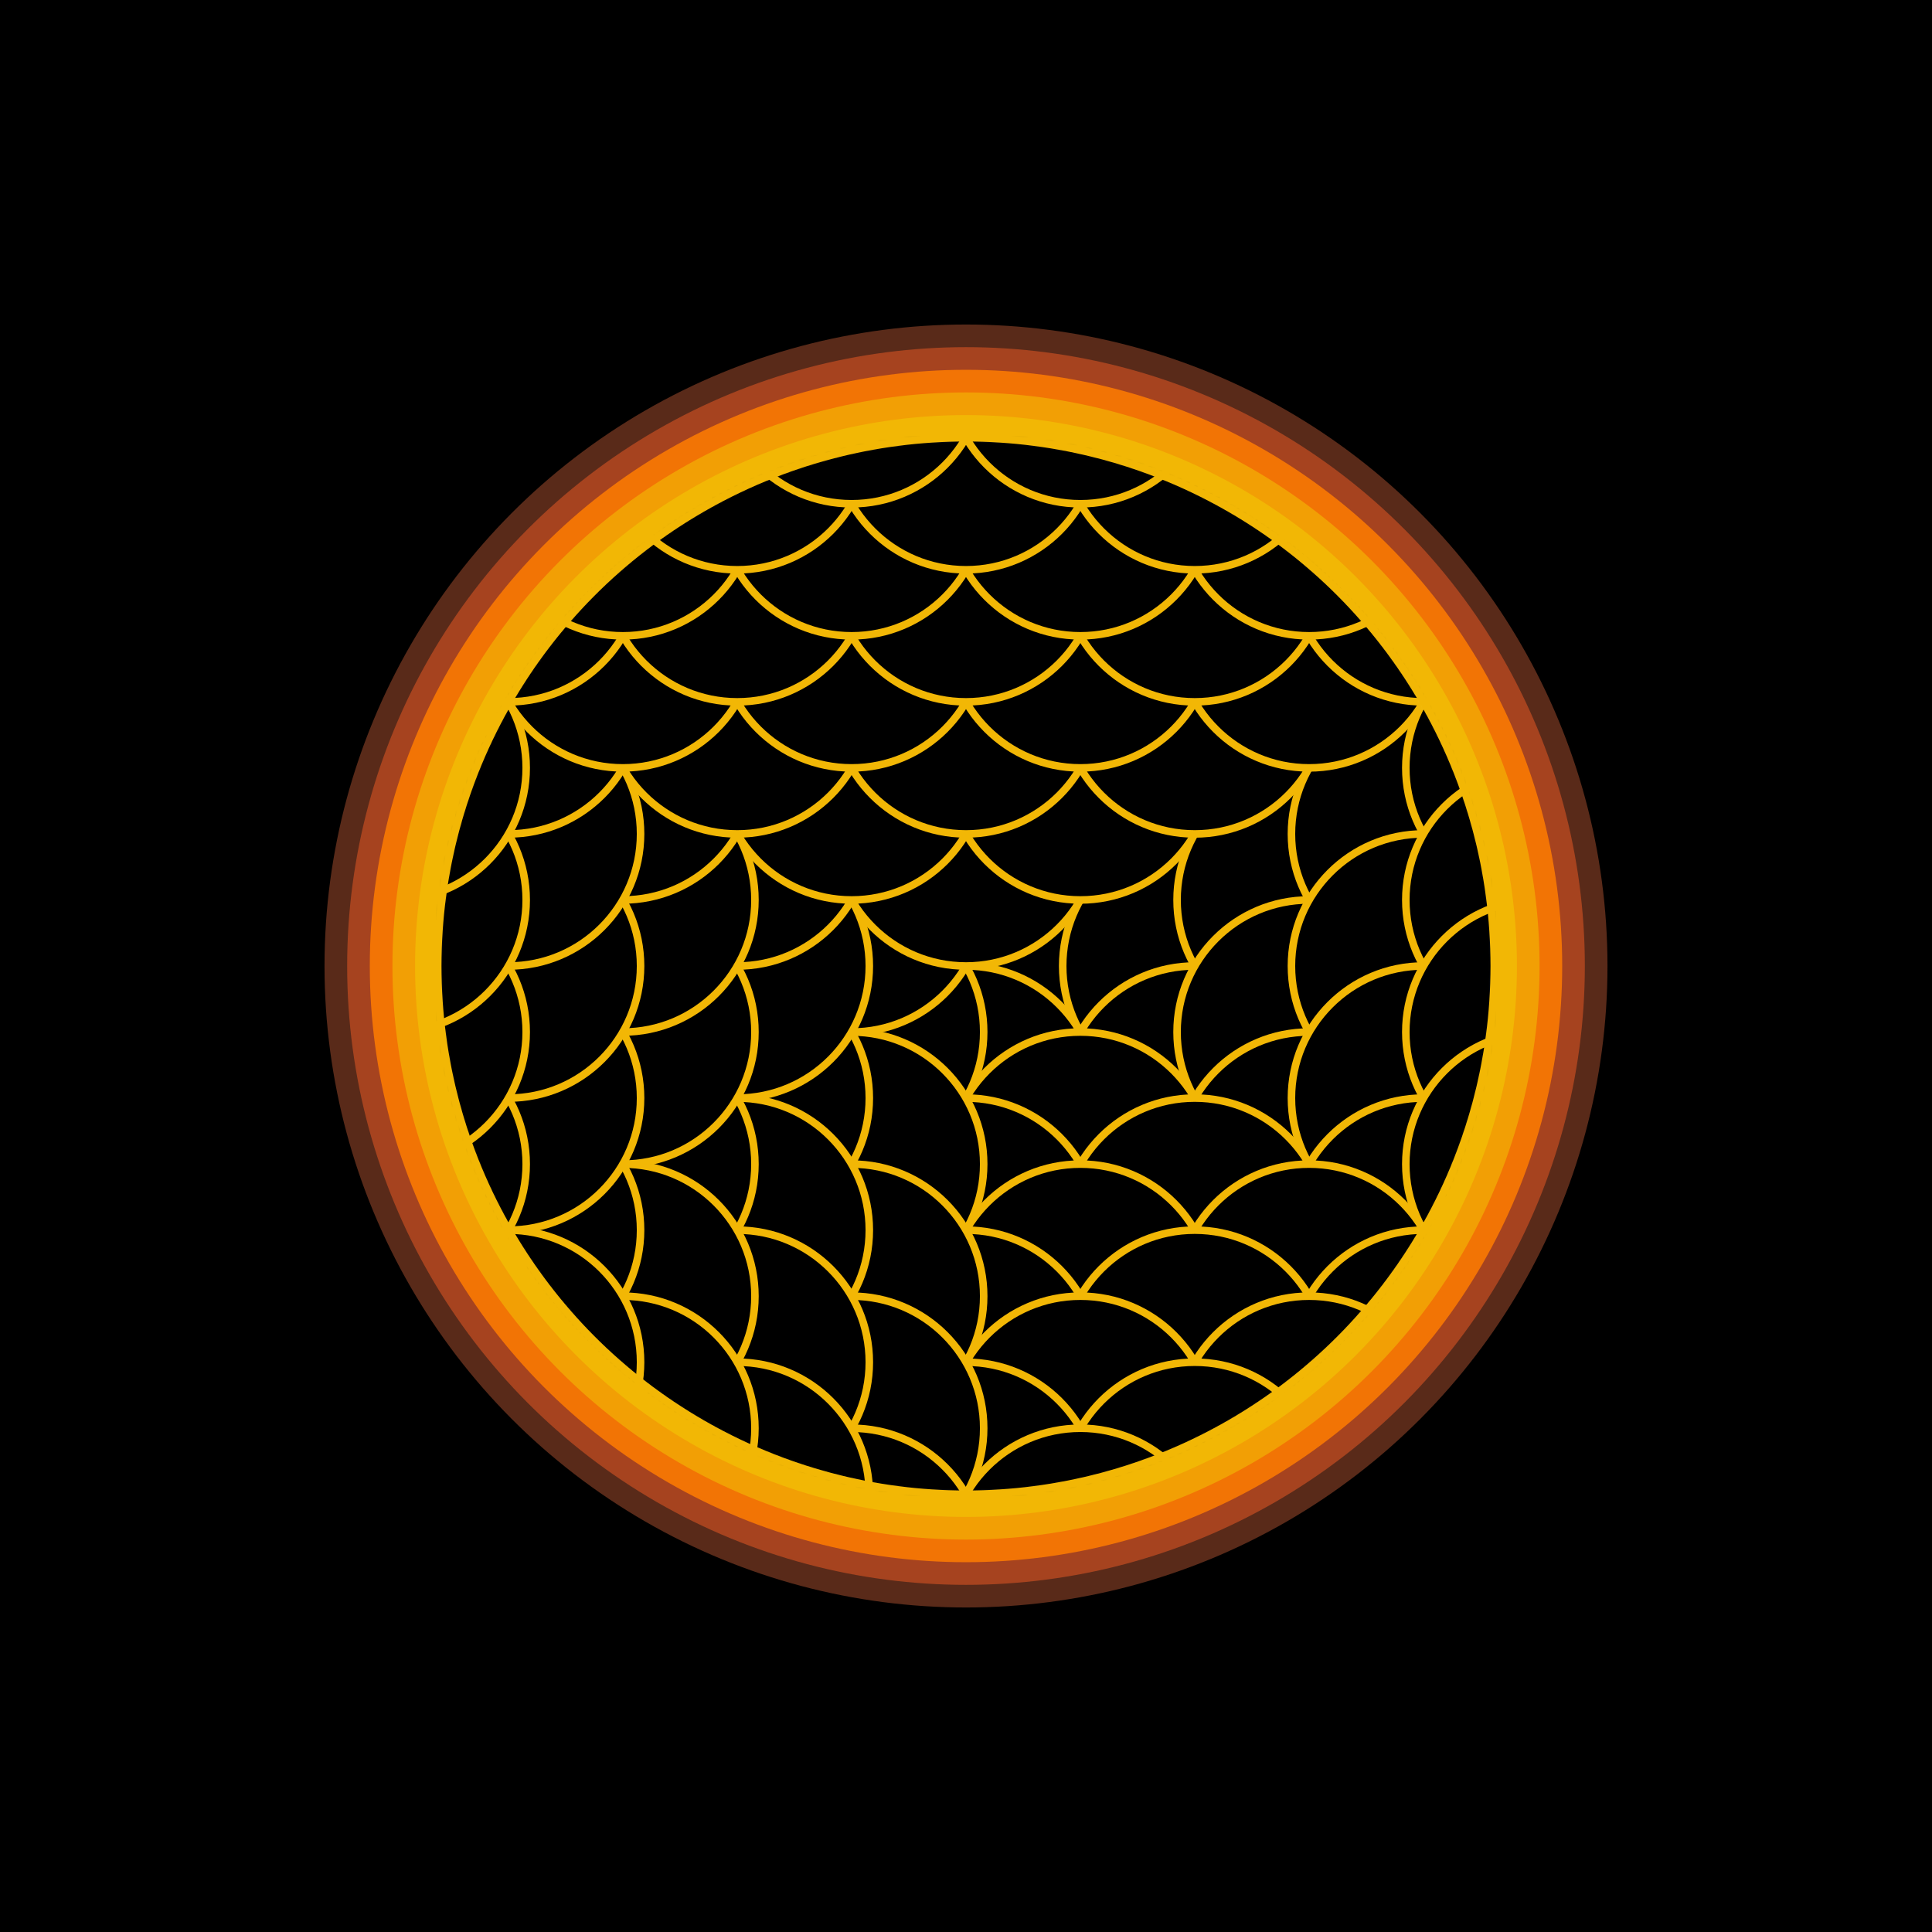 <svg id="paper" height="512" width="512" version="1.1" xmlns="http://www.w3.org/2000/svg"><desc>Created with Snap</desc><defs><mask id="maskSijrg7rzrx8"><circle cx="256" cy="256" r="140" style="" fill="#ffffff"></circle></mask></defs><rect x="0" y="0" width="512" height="512" style="" fill="#000000"></rect><circle cx="256" cy="256" r="176" fill="undefined" style="fill-opacity: 1;"></circle><circle cx="256" cy="256" r="170" style="fill-opacity: 1;" fill="#592a19"></circle><circle cx="256" cy="256" r="164" style="fill-opacity: 1;" fill="#a6431f"></circle><circle cx="256" cy="256" r="158" style="fill-opacity: 1;" fill="#f27405"></circle><circle cx="256" cy="256" r="152" style="fill-opacity: 1;" fill="#f29f05"></circle><circle cx="256" cy="256" r="146" style="fill-opacity: 1;" fill="#f2b705"></circle><circle cx="256" cy="256" r="140" style="" fill="#ffffff"></circle><g mask="url('#maskSijrg7rzrx8')"><circle cx="256" cy="256" r="35" style="fill-opacity: 0.2;" fill="#f2b705"></circle><circle cx="286.311" cy="238.5" r="35" style="fill-opacity: 0.2;" fill="#f29f05"></circle><circle cx="286.311" cy="273.5" r="35" style="fill-opacity: 0.2;" fill="#f29f05"></circle><circle cx="256" cy="291" r="35" style="fill-opacity: 0.2;" fill="#f29f05"></circle><circle cx="225.689" cy="273.5" r="35" style="fill-opacity: 0.2;" fill="#f29f05"></circle><circle cx="225.689" cy="238.5" r="35" style="fill-opacity: 0.2;" fill="#f29f05"></circle><circle cx="256" cy="221" r="35" style="fill-opacity: 0.2;" fill="#f29f05"></circle><circle cx="316.622" cy="221" r="35" style="fill-opacity: 0.2;" fill="#f27405"></circle><circle cx="316.622" cy="256" r="35" style="fill-opacity: 0.2;" fill="#f27405"></circle><circle cx="286.311" cy="203.5" r="35" style="fill-opacity: 0.2;" fill="#f27405"></circle><circle cx="316.622" cy="291" r="35" style="fill-opacity: 0.2;" fill="#f27405"></circle><circle cx="286.311" cy="308.5" r="35" style="fill-opacity: 0.2;" fill="#f27405"></circle><circle cx="256" cy="326" r="35" style="fill-opacity: 0.2;" fill="#f27405"></circle><circle cx="225.689" cy="308.5" r="35" style="fill-opacity: 0.2;" fill="#f27405"></circle><circle cx="195.378" cy="291" r="35" style="fill-opacity: 0.2;" fill="#f27405"></circle><circle cx="195.378" cy="256" r="35" style="fill-opacity: 0.2;" fill="#f27405"></circle><circle cx="195.378" cy="221" r="35" style="fill-opacity: 0.2;" fill="#f27405"></circle><circle cx="225.689" cy="203.5" r="35" style="fill-opacity: 0.2;" fill="#f27405"></circle><circle cx="256" cy="186" r="35" style="fill-opacity: 0.2;" fill="#f27405"></circle><circle cx="346.933" cy="203.5" r="35" style="fill-opacity: 0.2;" fill="#a6431f"></circle><circle cx="346.933" cy="238.5" r="35" style="fill-opacity: 0.2;" fill="#a6431f"></circle><circle cx="316.622" cy="186" r="35" style="fill-opacity: 0.2;" fill="#a6431f"></circle><circle cx="346.933" cy="273.5" r="35" style="fill-opacity: 0.2;" fill="#a6431f"></circle><circle cx="286.311" cy="168.5" r="35" style="fill-opacity: 0.2;" fill="#a6431f"></circle><circle cx="346.933" cy="308.5" r="35" style="fill-opacity: 0.2;" fill="#a6431f"></circle><circle cx="316.622" cy="326" r="35" style="fill-opacity: 0.2;" fill="#a6431f"></circle><circle cx="286.311" cy="343.5" r="35" style="fill-opacity: 0.2;" fill="#a6431f"></circle><circle cx="256" cy="361" r="35" style="fill-opacity: 0.2;" fill="#a6431f"></circle><circle cx="225.689" cy="343.5" r="35" style="fill-opacity: 0.2;" fill="#a6431f"></circle><circle cx="195.378" cy="326" r="35" style="fill-opacity: 0.2;" fill="#a6431f"></circle><circle cx="165.067" cy="308.5" r="35" style="fill-opacity: 0.2;" fill="#a6431f"></circle><circle cx="165.067" cy="273.5" r="35" style="fill-opacity: 0.2;" fill="#a6431f"></circle><circle cx="165.067" cy="238.5" r="35" style="fill-opacity: 0.2;" fill="#a6431f"></circle><circle cx="165.067" cy="203.5" r="35" style="fill-opacity: 0.2;" fill="#a6431f"></circle><circle cx="195.378" cy="186" r="35" style="fill-opacity: 0.2;" fill="#a6431f"></circle><circle cx="225.689" cy="168.5" r="35" style="fill-opacity: 0.2;" fill="#a6431f"></circle><circle cx="256" cy="151" r="35" style="fill-opacity: 0.2;" fill="#a6431f"></circle><circle cx="377.244" cy="186" r="35" style="fill-opacity: 0.2;" fill="#592a19"></circle><circle cx="377.244" cy="221" r="35" style="fill-opacity: 0.2;" fill="#592a19"></circle><circle cx="346.933" cy="168.5" r="35" style="fill-opacity: 0.2;" fill="#592a19"></circle><circle cx="377.244" cy="256" r="35" style="fill-opacity: 0.2;" fill="#592a19"></circle><circle cx="316.622" cy="151" r="35" style="fill-opacity: 0.2;" fill="#592a19"></circle><circle cx="377.244" cy="291" r="35" style="fill-opacity: 0.2;" fill="#592a19"></circle><circle cx="286.311" cy="133.5" r="35" style="fill-opacity: 0.2;" fill="#592a19"></circle><circle cx="377.244" cy="326" r="35" style="fill-opacity: 0.2;" fill="#592a19"></circle><circle cx="346.933" cy="343.5" r="35" style="fill-opacity: 0.2;" fill="#592a19"></circle><circle cx="316.622" cy="361" r="35" style="fill-opacity: 0.2;" fill="#592a19"></circle><circle cx="286.311" cy="378.5" r="35" style="fill-opacity: 0.2;" fill="#592a19"></circle><circle cx="256" cy="396" r="35" style="fill-opacity: 0.2;" fill="#592a19"></circle><circle cx="225.689" cy="378.5" r="35" style="fill-opacity: 0.2;" fill="#592a19"></circle><circle cx="195.378" cy="361" r="35" style="fill-opacity: 0.2;" fill="#592a19"></circle><circle cx="165.067" cy="343.5" r="35" style="fill-opacity: 0.2;" fill="#592a19"></circle><circle cx="134.756" cy="326" r="35" style="fill-opacity: 0.2;" fill="#592a19"></circle><circle cx="134.756" cy="291" r="35" style="fill-opacity: 0.2;" fill="#592a19"></circle><circle cx="134.756" cy="256" r="35" style="fill-opacity: 0.2;" fill="#592a19"></circle><circle cx="134.756" cy="221" r="35" style="fill-opacity: 0.2;" fill="#592a19"></circle><circle cx="134.756" cy="186" r="35" style="fill-opacity: 0.2;" fill="#592a19"></circle><circle cx="165.067" cy="168.5" r="35" style="fill-opacity: 0.2;" fill="#592a19"></circle><circle cx="195.378" cy="151" r="35" style="fill-opacity: 0.2;" fill="#592a19"></circle><circle cx="225.689" cy="133.5" r="35" style="fill-opacity: 0.2;" fill="#592a19"></circle><circle cx="256" cy="116" r="35" style="fill-opacity: 0.2;" fill="#592a19"></circle><circle cx="407.554" cy="168.5" r="35" style="fill-opacity: 0.2;" fill="#f2b705"></circle><circle cx="407.554" cy="203.5" r="35" style="fill-opacity: 0.2;" fill="#f2b705"></circle><circle cx="377.244" cy="151" r="35" style="fill-opacity: 0.2;" fill="#f2b705"></circle><circle cx="407.554" cy="238.5" r="35" style="fill-opacity: 0.2;" fill="#f2b705"></circle><circle cx="346.933" cy="133.5" r="35" style="fill-opacity: 0.2;" fill="#f2b705"></circle><circle cx="407.554" cy="273.5" r="35" style="fill-opacity: 0.2;" fill="#f2b705"></circle><circle cx="316.622" cy="116" r="35" style="fill-opacity: 0.2;" fill="#f2b705"></circle><circle cx="407.554" cy="308.5" r="35" style="fill-opacity: 0.2;" fill="#f2b705"></circle><circle cx="286.311" cy="98.5" r="35" style="fill-opacity: 0.2;" fill="#f2b705"></circle><circle cx="407.554" cy="343.5" r="35" style="fill-opacity: 0.2;" fill="#f2b705"></circle><circle cx="377.244" cy="361" r="35" style="fill-opacity: 0.2;" fill="#f2b705"></circle><circle cx="346.933" cy="378.5" r="35" style="fill-opacity: 0.2;" fill="#f2b705"></circle><circle cx="316.622" cy="396" r="35" style="fill-opacity: 0.2;" fill="#f2b705"></circle><circle cx="286.311" cy="413.5" r="35" style="fill-opacity: 0.2;" fill="#f2b705"></circle><circle cx="256" cy="431" r="35" style="fill-opacity: 0.2;" fill="#f2b705"></circle><circle cx="225.689" cy="413.5" r="35" style="fill-opacity: 0.2;" fill="#f2b705"></circle><circle cx="195.378" cy="396" r="35" style="fill-opacity: 0.2;" fill="#f2b705"></circle><circle cx="165.067" cy="378.5" r="35" style="fill-opacity: 0.2;" fill="#f2b705"></circle><circle cx="134.756" cy="361" r="35" style="fill-opacity: 0.2;" fill="#f2b705"></circle><circle cx="104.446" cy="343.5" r="35" style="fill-opacity: 0.2;" fill="#f2b705"></circle><circle cx="104.446" cy="308.5" r="35" style="fill-opacity: 0.2;" fill="#f2b705"></circle><circle cx="104.446" cy="273.5" r="35" style="fill-opacity: 0.2;" fill="#f2b705"></circle><circle cx="104.446" cy="238.5" r="35" style="fill-opacity: 0.2;" fill="#f2b705"></circle><circle cx="104.446" cy="203.5" r="35" style="fill-opacity: 0.2;" fill="#f2b705"></circle><circle cx="104.446" cy="168.5" r="35" style="fill-opacity: 0.2;" fill="#f2b705"></circle><circle cx="134.756" cy="151" r="35" style="fill-opacity: 0.2;" fill="#f2b705"></circle><circle cx="165.067" cy="133.5" r="35" style="fill-opacity: 0.2;" fill="#f2b705"></circle><circle cx="195.378" cy="116" r="35" style="fill-opacity: 0.2;" fill="#f2b705"></circle><circle cx="225.689" cy="98.5" r="35" style="fill-opacity: 0.2;" fill="#f2b705"></circle><circle cx="256" cy="81" r="35" style="fill-opacity: 0.2;" fill="#f2b705"></circle><circle cx="437.865" cy="151" r="35" style="fill-opacity: 0.2;" fill="#f29f05"></circle><circle cx="437.865" cy="186" r="35" style="fill-opacity: 0.2;" fill="#f29f05"></circle><circle cx="407.554" cy="133.5" r="35" style="fill-opacity: 0.2;" fill="#f29f05"></circle><circle cx="437.865" cy="221" r="35" style="fill-opacity: 0.2;" fill="#f29f05"></circle><circle cx="377.244" cy="116" r="35" style="fill-opacity: 0.2;" fill="#f29f05"></circle><circle cx="437.865" cy="256" r="35" style="fill-opacity: 0.2;" fill="#f29f05"></circle><circle cx="346.933" cy="98.5" r="35" style="fill-opacity: 0.2;" fill="#f29f05"></circle><circle cx="437.865" cy="291" r="35" style="fill-opacity: 0.2;" fill="#f29f05"></circle><circle cx="316.622" cy="81" r="35" style="fill-opacity: 0.2;" fill="#f29f05"></circle><circle cx="437.865" cy="326" r="35" style="fill-opacity: 0.2;" fill="#f29f05"></circle><circle cx="286.311" cy="63.5" r="35" style="fill-opacity: 0.2;" fill="#f29f05"></circle><circle cx="437.865" cy="361" r="35" style="fill-opacity: 0.2;" fill="#f29f05"></circle><circle cx="407.554" cy="378.5" r="35" style="fill-opacity: 0.2;" fill="#f29f05"></circle><circle cx="377.244" cy="396" r="35" style="fill-opacity: 0.2;" fill="#f29f05"></circle><circle cx="346.933" cy="413.5" r="35" style="fill-opacity: 0.2;" fill="#f29f05"></circle><circle cx="316.622" cy="431" r="35" style="fill-opacity: 0.2;" fill="#f29f05"></circle><circle cx="286.311" cy="448.5" r="35" style="fill-opacity: 0.2;" fill="#f29f05"></circle><circle cx="256" cy="466" r="35" style="fill-opacity: 0.2;" fill="#f29f05"></circle><circle cx="225.689" cy="448.5" r="35" style="fill-opacity: 0.2;" fill="#f29f05"></circle><circle cx="195.378" cy="431" r="35" style="fill-opacity: 0.2;" fill="#f29f05"></circle><circle cx="165.067" cy="413.5" r="35" style="fill-opacity: 0.2;" fill="#f29f05"></circle><circle cx="134.756" cy="396" r="35" style="fill-opacity: 0.2;" fill="#f29f05"></circle><circle cx="104.446" cy="378.5" r="35" style="fill-opacity: 0.2;" fill="#f29f05"></circle><circle cx="74.135" cy="361" r="35" style="fill-opacity: 0.2;" fill="#f29f05"></circle><circle cx="74.135" cy="326" r="35" style="fill-opacity: 0.2;" fill="#f29f05"></circle><circle cx="74.135" cy="291" r="35" style="fill-opacity: 0.2;" fill="#f29f05"></circle><circle cx="74.135" cy="256" r="35" style="fill-opacity: 0.2;" fill="#f29f05"></circle><circle cx="74.135" cy="221" r="35" style="fill-opacity: 0.2;" fill="#f29f05"></circle><circle cx="74.135" cy="186" r="35" style="fill-opacity: 0.2;" fill="#f29f05"></circle><circle cx="74.135" cy="151" r="35" style="fill-opacity: 0.2;" fill="#f29f05"></circle><circle cx="104.446" cy="133.5" r="35" style="fill-opacity: 0.2;" fill="#f29f05"></circle><circle cx="134.756" cy="116" r="35" style="fill-opacity: 0.2;" fill="#f29f05"></circle><circle cx="165.067" cy="98.5" r="35" style="fill-opacity: 0.2;" fill="#f29f05"></circle><circle cx="195.378" cy="81" r="35" style="fill-opacity: 0.2;" fill="#f29f05"></circle><circle cx="225.689" cy="63.5" r="35" style="fill-opacity: 0.2;" fill="#f29f05"></circle><circle cx="256" cy="46" r="35" style="fill-opacity: 0.2;" fill="#f29f05"></circle><circle cx="468.176" cy="133.5" r="35" style="fill-opacity: 0.2;" fill="#f27405"></circle><circle cx="468.176" cy="168.5" r="35" style="fill-opacity: 0.2;" fill="#f27405"></circle><circle cx="437.865" cy="116" r="35" style="fill-opacity: 0.2;" fill="#f27405"></circle><circle cx="468.176" cy="203.5" r="35" style="fill-opacity: 0.2;" fill="#f27405"></circle><circle cx="407.554" cy="98.5" r="35" style="fill-opacity: 0.2;" fill="#f27405"></circle><circle cx="468.176" cy="238.5" r="35" style="fill-opacity: 0.2;" fill="#f27405"></circle><circle cx="377.244" cy="81" r="35" style="fill-opacity: 0.2;" fill="#f27405"></circle><circle cx="468.176" cy="273.5" r="35" style="fill-opacity: 0.2;" fill="#f27405"></circle><circle cx="346.933" cy="63.5" r="35" style="fill-opacity: 0.2;" fill="#f27405"></circle><circle cx="468.176" cy="308.5" r="35" style="fill-opacity: 0.2;" fill="#f27405"></circle><circle cx="316.622" cy="46" r="35" style="fill-opacity: 0.2;" fill="#f27405"></circle><circle cx="468.176" cy="343.5" r="35" style="fill-opacity: 0.2;" fill="#f27405"></circle><circle cx="286.311" cy="28.5" r="35" style="fill-opacity: 0.2;" fill="#f27405"></circle><circle cx="468.176" cy="378.5" r="35" style="fill-opacity: 0.2;" fill="#f27405"></circle><circle cx="437.865" cy="396" r="35" style="fill-opacity: 0.2;" fill="#f27405"></circle><circle cx="407.554" cy="413.5" r="35" style="fill-opacity: 0.2;" fill="#f27405"></circle><circle cx="377.244" cy="431" r="35" style="fill-opacity: 0.2;" fill="#f27405"></circle><circle cx="346.933" cy="448.5" r="35" style="fill-opacity: 0.2;" fill="#f27405"></circle><circle cx="316.622" cy="466" r="35" style="fill-opacity: 0.2;" fill="#f27405"></circle><circle cx="286.311" cy="483.5" r="35" style="fill-opacity: 0.2;" fill="#f27405"></circle><circle cx="256" cy="501" r="35" style="fill-opacity: 0.2;" fill="#f27405"></circle><circle cx="225.689" cy="483.5" r="35" style="fill-opacity: 0.2;" fill="#f27405"></circle><circle cx="195.378" cy="466" r="35" style="fill-opacity: 0.2;" fill="#f27405"></circle><circle cx="165.067" cy="448.5" r="35" style="fill-opacity: 0.2;" fill="#f27405"></circle><circle cx="134.756" cy="431" r="35" style="fill-opacity: 0.2;" fill="#f27405"></circle><circle cx="104.446" cy="413.5" r="35" style="fill-opacity: 0.2;" fill="#f27405"></circle><circle cx="74.135" cy="396" r="35" style="fill-opacity: 0.2;" fill="#f27405"></circle><circle cx="43.824" cy="378.5" r="35" style="fill-opacity: 0.2;" fill="#f27405"></circle><circle cx="43.824" cy="343.5" r="35" style="fill-opacity: 0.2;" fill="#f27405"></circle><circle cx="43.824" cy="308.5" r="35" style="fill-opacity: 0.2;" fill="#f27405"></circle><circle cx="43.824" cy="273.5" r="35" style="fill-opacity: 0.2;" fill="#f27405"></circle><circle cx="43.824" cy="238.5" r="35" style="fill-opacity: 0.2;" fill="#f27405"></circle><circle cx="43.824" cy="203.5" r="35" style="fill-opacity: 0.2;" fill="#f27405"></circle><circle cx="43.824" cy="168.5" r="35" style="fill-opacity: 0.2;" fill="#f27405"></circle><circle cx="43.824" cy="133.5" r="35" style="fill-opacity: 0.2;" fill="#f27405"></circle><circle cx="74.135" cy="116" r="35" style="fill-opacity: 0.2;" fill="#f27405"></circle><circle cx="104.446" cy="98.5" r="35" style="fill-opacity: 0.2;" fill="#f27405"></circle><circle cx="134.756" cy="81" r="35" style="fill-opacity: 0.2;" fill="#f27405"></circle><circle cx="165.067" cy="63.5" r="35" style="fill-opacity: 0.2;" fill="#f27405"></circle><circle cx="195.378" cy="46" r="35" style="fill-opacity: 0.2;" fill="#f27405"></circle><circle cx="225.689" cy="28.5" r="35" style="fill-opacity: 0.2;" fill="#f27405"></circle><circle cx="256" cy="11" r="35" style="fill-opacity: 0.2;" fill="#f27405"></circle><circle cx="256" cy="256" r="35" style="fill-opacity: 0.2;" fill="#f2b705"></circle><circle cx="286.311" cy="238.5" r="35" style="fill-opacity: 0.2;" fill="#f29f05"></circle><circle cx="286.311" cy="273.5" r="35" style="fill-opacity: 0.2;" fill="#f29f05"></circle><circle cx="256" cy="291" r="35" style="fill-opacity: 0.2;" fill="#f29f05"></circle><circle cx="225.689" cy="273.5" r="35" style="fill-opacity: 0.2;" fill="#f29f05"></circle><circle cx="225.689" cy="238.5" r="35" style="fill-opacity: 0.2;" fill="#f29f05"></circle><circle cx="256" cy="221" r="35" style="fill-opacity: 0.2;" fill="#f29f05"></circle><circle cx="316.622" cy="221" r="35" style="fill-opacity: 0.2;" fill="#f27405"></circle><circle cx="316.622" cy="256" r="35" style="fill-opacity: 0.2;" fill="#f27405"></circle><circle cx="286.311" cy="203.5" r="35" style="fill-opacity: 0.2;" fill="#f27405"></circle><circle cx="316.622" cy="291" r="35" style="fill-opacity: 0.2;" fill="#f27405"></circle><circle cx="286.311" cy="308.5" r="35" style="fill-opacity: 0.2;" fill="#f27405"></circle><circle cx="256" cy="326" r="35" style="fill-opacity: 0.2;" fill="#f27405"></circle><circle cx="225.689" cy="308.5" r="35" style="fill-opacity: 0.2;" fill="#f27405"></circle><circle cx="195.378" cy="291" r="35" style="fill-opacity: 0.2;" fill="#f27405"></circle><circle cx="195.378" cy="256" r="35" style="fill-opacity: 0.2;" fill="#f27405"></circle><circle cx="195.378" cy="221" r="35" style="fill-opacity: 0.2;" fill="#f27405"></circle><circle cx="225.689" cy="203.5" r="35" style="fill-opacity: 0.2;" fill="#f27405"></circle><circle cx="256" cy="186" r="35" style="fill-opacity: 0.2;" fill="#f27405"></circle><circle cx="346.933" cy="203.5" r="35" style="fill-opacity: 0.2;" fill="#a6431f"></circle><circle cx="346.933" cy="238.5" r="35" style="fill-opacity: 0.2;" fill="#a6431f"></circle><circle cx="316.622" cy="186" r="35" style="fill-opacity: 0.2;" fill="#a6431f"></circle><circle cx="346.933" cy="273.5" r="35" style="fill-opacity: 0.2;" fill="#a6431f"></circle><circle cx="286.311" cy="168.5" r="35" style="fill-opacity: 0.2;" fill="#a6431f"></circle><circle cx="346.933" cy="308.5" r="35" style="fill-opacity: 0.2;" fill="#a6431f"></circle><circle cx="316.622" cy="326" r="35" style="fill-opacity: 0.2;" fill="#a6431f"></circle><circle cx="286.311" cy="343.5" r="35" style="fill-opacity: 0.2;" fill="#a6431f"></circle><circle cx="256" cy="361" r="35" style="fill-opacity: 0.2;" fill="#a6431f"></circle><circle cx="225.689" cy="343.5" r="35" style="fill-opacity: 0.2;" fill="#a6431f"></circle><circle cx="195.378" cy="326" r="35" style="fill-opacity: 0.2;" fill="#a6431f"></circle><circle cx="165.067" cy="308.5" r="35" style="fill-opacity: 0.2;" fill="#a6431f"></circle><circle cx="165.067" cy="273.5" r="35" style="fill-opacity: 0.2;" fill="#a6431f"></circle><circle cx="165.067" cy="238.5" r="35" style="fill-opacity: 0.2;" fill="#a6431f"></circle><circle cx="165.067" cy="203.5" r="35" style="fill-opacity: 0.2;" fill="#a6431f"></circle><circle cx="195.378" cy="186" r="35" style="fill-opacity: 0.2;" fill="#a6431f"></circle><circle cx="225.689" cy="168.5" r="35" style="fill-opacity: 0.2;" fill="#a6431f"></circle><circle cx="256" cy="151" r="35" style="fill-opacity: 0.2;" fill="#a6431f"></circle><circle cx="377.244" cy="186" r="35" style="fill-opacity: 0.2;" fill="#592a19"></circle><circle cx="377.244" cy="221" r="35" style="fill-opacity: 0.2;" fill="#592a19"></circle><circle cx="346.933" cy="168.5" r="35" style="fill-opacity: 0.2;" fill="#592a19"></circle><circle cx="377.244" cy="256" r="35" style="fill-opacity: 0.2;" fill="#592a19"></circle><circle cx="316.622" cy="151" r="35" style="fill-opacity: 0.2;" fill="#592a19"></circle><circle cx="377.244" cy="291" r="35" style="fill-opacity: 0.2;" fill="#592a19"></circle><circle cx="286.311" cy="133.5" r="35" style="fill-opacity: 0.2;" fill="#592a19"></circle><circle cx="377.244" cy="326" r="35" style="fill-opacity: 0.2;" fill="#592a19"></circle><circle cx="346.933" cy="343.5" r="35" style="fill-opacity: 0.2;" fill="#592a19"></circle><circle cx="316.622" cy="361" r="35" style="fill-opacity: 0.2;" fill="#592a19"></circle><circle cx="286.311" cy="378.5" r="35" style="fill-opacity: 0.2;" fill="#592a19"></circle><circle cx="256" cy="396" r="35" style="fill-opacity: 0.2;" fill="#592a19"></circle><circle cx="225.689" cy="378.5" r="35" style="fill-opacity: 0.2;" fill="#592a19"></circle><circle cx="195.378" cy="361" r="35" style="fill-opacity: 0.2;" fill="#592a19"></circle><circle cx="165.067" cy="343.5" r="35" style="fill-opacity: 0.2;" fill="#592a19"></circle><circle cx="134.756" cy="326" r="35" style="fill-opacity: 0.2;" fill="#592a19"></circle><circle cx="134.756" cy="291" r="35" style="fill-opacity: 0.2;" fill="#592a19"></circle><circle cx="134.756" cy="256" r="35" style="fill-opacity: 0.2;" fill="#592a19"></circle><circle cx="134.756" cy="221" r="35" style="fill-opacity: 0.2;" fill="#592a19"></circle><circle cx="134.756" cy="186" r="35" style="fill-opacity: 0.2;" fill="#592a19"></circle><circle cx="165.067" cy="168.5" r="35" style="fill-opacity: 0.2;" fill="#592a19"></circle><circle cx="195.378" cy="151" r="35" style="fill-opacity: 0.2;" fill="#592a19"></circle><circle cx="225.689" cy="133.5" r="35" style="fill-opacity: 0.2;" fill="#592a19"></circle><circle cx="256" cy="116" r="35" style="fill-opacity: 0.2;" fill="#592a19"></circle><circle cx="407.554" cy="168.5" r="35" style="fill-opacity: 0.2;" fill="#f2b705"></circle><circle cx="407.554" cy="203.5" r="35" style="fill-opacity: 0.2;" fill="#f2b705"></circle><circle cx="377.244" cy="151" r="35" style="fill-opacity: 0.2;" fill="#f2b705"></circle><circle cx="407.554" cy="238.5" r="35" style="fill-opacity: 0.2;" fill="#f2b705"></circle><circle cx="346.933" cy="133.5" r="35" style="fill-opacity: 0.2;" fill="#f2b705"></circle><circle cx="407.554" cy="273.5" r="35" style="fill-opacity: 0.2;" fill="#f2b705"></circle><circle cx="316.622" cy="116" r="35" style="fill-opacity: 0.2;" fill="#f2b705"></circle><circle cx="407.554" cy="308.5" r="35" style="fill-opacity: 0.2;" fill="#f2b705"></circle><circle cx="286.311" cy="98.5" r="35" style="fill-opacity: 0.2;" fill="#f2b705"></circle><circle cx="407.554" cy="343.5" r="35" style="fill-opacity: 0.2;" fill="#f2b705"></circle><circle cx="377.244" cy="361" r="35" style="fill-opacity: 0.2;" fill="#f2b705"></circle><circle cx="346.933" cy="378.5" r="35" style="fill-opacity: 0.2;" fill="#f2b705"></circle><circle cx="316.622" cy="396" r="35" style="fill-opacity: 0.2;" fill="#f2b705"></circle><circle cx="286.311" cy="413.5" r="35" style="fill-opacity: 0.2;" fill="#f2b705"></circle><circle cx="256" cy="431" r="35" style="fill-opacity: 0.2;" fill="#f2b705"></circle><circle cx="225.689" cy="413.5" r="35" style="fill-opacity: 0.2;" fill="#f2b705"></circle><circle cx="195.378" cy="396" r="35" style="fill-opacity: 0.2;" fill="#f2b705"></circle><circle cx="165.067" cy="378.5" r="35" style="fill-opacity: 0.2;" fill="#f2b705"></circle><circle cx="134.756" cy="361" r="35" style="fill-opacity: 0.2;" fill="#f2b705"></circle><circle cx="104.446" cy="343.5" r="35" style="fill-opacity: 0.2;" fill="#f2b705"></circle><circle cx="104.446" cy="308.5" r="35" style="fill-opacity: 0.2;" fill="#f2b705"></circle><circle cx="104.446" cy="273.5" r="35" style="fill-opacity: 0.2;" fill="#f2b705"></circle><circle cx="104.446" cy="238.5" r="35" style="fill-opacity: 0.2;" fill="#f2b705"></circle><circle cx="104.446" cy="203.5" r="35" style="fill-opacity: 0.2;" fill="#f2b705"></circle><circle cx="104.446" cy="168.5" r="35" style="fill-opacity: 0.2;" fill="#f2b705"></circle><circle cx="134.756" cy="151" r="35" style="fill-opacity: 0.2;" fill="#f2b705"></circle><circle cx="165.067" cy="133.5" r="35" style="fill-opacity: 0.2;" fill="#f2b705"></circle><circle cx="195.378" cy="116" r="35" style="fill-opacity: 0.2;" fill="#f2b705"></circle><circle cx="225.689" cy="98.5" r="35" style="fill-opacity: 0.2;" fill="#f2b705"></circle><circle cx="256" cy="81" r="35" style="fill-opacity: 0.2;" fill="#f2b705"></circle><circle cx="437.865" cy="151" r="35" style="fill-opacity: 0.2;" fill="#f29f05"></circle><circle cx="437.865" cy="186" r="35" style="fill-opacity: 0.2;" fill="#f29f05"></circle><circle cx="407.554" cy="133.5" r="35" style="fill-opacity: 0.2;" fill="#f29f05"></circle><circle cx="437.865" cy="221" r="35" style="fill-opacity: 0.2;" fill="#f29f05"></circle><circle cx="377.244" cy="116" r="35" style="fill-opacity: 0.2;" fill="#f29f05"></circle><circle cx="437.865" cy="256" r="35" style="fill-opacity: 0.2;" fill="#f29f05"></circle><circle cx="346.933" cy="98.5" r="35" style="fill-opacity: 0.2;" fill="#f29f05"></circle><circle cx="437.865" cy="291" r="35" style="fill-opacity: 0.2;" fill="#f29f05"></circle><circle cx="316.622" cy="81" r="35" style="fill-opacity: 0.2;" fill="#f29f05"></circle><circle cx="437.865" cy="326" r="35" style="fill-opacity: 0.2;" fill="#f29f05"></circle><circle cx="286.311" cy="63.5" r="35" style="fill-opacity: 0.2;" fill="#f29f05"></circle><circle cx="437.865" cy="361" r="35" style="fill-opacity: 0.2;" fill="#f29f05"></circle><circle cx="407.554" cy="378.5" r="35" style="fill-opacity: 0.2;" fill="#f29f05"></circle><circle cx="377.244" cy="396" r="35" style="fill-opacity: 0.2;" fill="#f29f05"></circle><circle cx="346.933" cy="413.5" r="35" style="fill-opacity: 0.2;" fill="#f29f05"></circle><circle cx="316.622" cy="431" r="35" style="fill-opacity: 0.2;" fill="#f29f05"></circle><circle cx="286.311" cy="448.5" r="35" style="fill-opacity: 0.2;" fill="#f29f05"></circle><circle cx="256" cy="466" r="35" style="fill-opacity: 0.2;" fill="#f29f05"></circle><circle cx="225.689" cy="448.5" r="35" style="fill-opacity: 0.2;" fill="#f29f05"></circle><circle cx="195.378" cy="431" r="35" style="fill-opacity: 0.2;" fill="#f29f05"></circle><circle cx="165.067" cy="413.5" r="35" style="fill-opacity: 0.2;" fill="#f29f05"></circle><circle cx="134.756" cy="396" r="35" style="fill-opacity: 0.2;" fill="#f29f05"></circle><circle cx="104.446" cy="378.5" r="35" style="fill-opacity: 0.2;" fill="#f29f05"></circle><circle cx="74.135" cy="361" r="35" style="fill-opacity: 0.2;" fill="#f29f05"></circle><circle cx="74.135" cy="326" r="35" style="fill-opacity: 0.2;" fill="#f29f05"></circle><circle cx="74.135" cy="291" r="35" style="fill-opacity: 0.2;" fill="#f29f05"></circle><circle cx="74.135" cy="256" r="35" style="fill-opacity: 0.2;" fill="#f29f05"></circle><circle cx="74.135" cy="221" r="35" style="fill-opacity: 0.2;" fill="#f29f05"></circle><circle cx="74.135" cy="186" r="35" style="fill-opacity: 0.2;" fill="#f29f05"></circle><circle cx="74.135" cy="151" r="35" style="fill-opacity: 0.2;" fill="#f29f05"></circle><circle cx="104.446" cy="133.5" r="35" style="fill-opacity: 0.2;" fill="#f29f05"></circle><circle cx="134.756" cy="116" r="35" style="fill-opacity: 0.2;" fill="#f29f05"></circle><circle cx="165.067" cy="98.5" r="35" style="fill-opacity: 0.2;" fill="#f29f05"></circle><circle cx="195.378" cy="81" r="35" style="fill-opacity: 0.2;" fill="#f29f05"></circle><circle cx="225.689" cy="63.5" r="35" style="fill-opacity: 0.2;" fill="#f29f05"></circle><circle cx="256" cy="46" r="35" style="fill-opacity: 0.2;" fill="#f29f05"></circle><circle cx="468.176" cy="133.5" r="35" style="fill-opacity: 0.2;" fill="#f27405"></circle><circle cx="468.176" cy="168.5" r="35" style="fill-opacity: 0.2;" fill="#f27405"></circle><circle cx="437.865" cy="116" r="35" style="fill-opacity: 0.2;" fill="#f27405"></circle><circle cx="468.176" cy="203.5" r="35" style="fill-opacity: 0.2;" fill="#f27405"></circle><circle cx="407.554" cy="98.5" r="35" style="fill-opacity: 0.2;" fill="#f27405"></circle><circle cx="468.176" cy="238.5" r="35" style="fill-opacity: 0.2;" fill="#f27405"></circle><circle cx="377.244" cy="81" r="35" style="fill-opacity: 0.2;" fill="#f27405"></circle><circle cx="468.176" cy="273.5" r="35" style="fill-opacity: 0.2;" fill="#f27405"></circle><circle cx="346.933" cy="63.5" r="35" style="fill-opacity: 0.2;" fill="#f27405"></circle><circle cx="468.176" cy="308.5" r="35" style="fill-opacity: 0.2;" fill="#f27405"></circle><circle cx="316.622" cy="46" r="35" style="fill-opacity: 0.2;" fill="#f27405"></circle><circle cx="468.176" cy="343.5" r="35" style="fill-opacity: 0.2;" fill="#f27405"></circle><circle cx="286.311" cy="28.5" r="35" style="fill-opacity: 0.2;" fill="#f27405"></circle><circle cx="468.176" cy="378.5" r="35" style="fill-opacity: 0.2;" fill="#f27405"></circle><circle cx="437.865" cy="396" r="35" style="fill-opacity: 0.2;" fill="#f27405"></circle><circle cx="407.554" cy="413.5" r="35" style="fill-opacity: 0.2;" fill="#f27405"></circle><circle cx="377.244" cy="431" r="35" style="fill-opacity: 0.2;" fill="#f27405"></circle><circle cx="346.933" cy="448.5" r="35" style="fill-opacity: 0.2;" fill="#f27405"></circle><circle cx="316.622" cy="466" r="35" style="fill-opacity: 0.2;" fill="#f27405"></circle><circle cx="286.311" cy="483.5" r="35" style="fill-opacity: 0.2;" fill="#f27405"></circle><circle cx="256" cy="501" r="35" style="fill-opacity: 0.2;" fill="#f27405"></circle><circle cx="225.689" cy="483.5" r="35" style="fill-opacity: 0.2;" fill="#f27405"></circle><circle cx="195.378" cy="466" r="35" style="fill-opacity: 0.2;" fill="#f27405"></circle><circle cx="165.067" cy="448.5" r="35" style="fill-opacity: 0.2;" fill="#f27405"></circle><circle cx="134.756" cy="431" r="35" style="fill-opacity: 0.2;" fill="#f27405"></circle><circle cx="104.446" cy="413.5" r="35" style="fill-opacity: 0.2;" fill="#f27405"></circle><circle cx="74.135" cy="396" r="35" style="fill-opacity: 0.2;" fill="#f27405"></circle><circle cx="43.824" cy="378.5" r="35" style="fill-opacity: 0.2;" fill="#f27405"></circle><circle cx="43.824" cy="343.5" r="35" style="fill-opacity: 0.2;" fill="#f27405"></circle><circle cx="43.824" cy="308.5" r="35" style="fill-opacity: 0.2;" fill="#f27405"></circle><circle cx="43.824" cy="273.5" r="35" style="fill-opacity: 0.2;" fill="#f27405"></circle><circle cx="43.824" cy="238.5" r="35" style="fill-opacity: 0.2;" fill="#f27405"></circle><circle cx="43.824" cy="203.5" r="35" style="fill-opacity: 0.2;" fill="#f27405"></circle><circle cx="43.824" cy="168.5" r="35" style="fill-opacity: 0.2;" fill="#f27405"></circle><circle cx="43.824" cy="133.5" r="35" style="fill-opacity: 0.2;" fill="#f27405"></circle><circle cx="74.135" cy="116" r="35" style="fill-opacity: 0.2;" fill="#f27405"></circle><circle cx="104.446" cy="98.5" r="35" style="fill-opacity: 0.2;" fill="#f27405"></circle><circle cx="134.756" cy="81" r="35" style="fill-opacity: 0.2;" fill="#f27405"></circle><circle cx="165.067" cy="63.5" r="35" style="fill-opacity: 0.2;" fill="#f27405"></circle><circle cx="195.378" cy="46" r="35" style="fill-opacity: 0.2;" fill="#f27405"></circle><circle cx="225.689" cy="28.5" r="35" style="fill-opacity: 0.2;" fill="#f27405"></circle><circle cx="256" cy="11" r="35" style="fill-opacity: 0.2;" fill="#f27405"></circle><circle cx="256" cy="256" r="35" style="fill-opacity: 0.2;" fill="#f2b705"></circle><circle cx="286.311" cy="238.5" r="35" style="fill-opacity: 0.2;" fill="#f29f05"></circle><circle cx="286.311" cy="273.5" r="35" style="fill-opacity: 0.2;" fill="#f29f05"></circle><circle cx="256" cy="291" r="35" style="fill-opacity: 0.2;" fill="#f29f05"></circle><circle cx="225.689" cy="273.5" r="35" style="fill-opacity: 0.2;" fill="#f29f05"></circle><circle cx="225.689" cy="238.5" r="35" style="fill-opacity: 0.2;" fill="#f29f05"></circle><circle cx="256" cy="221" r="35" style="fill-opacity: 0.2;" fill="#f29f05"></circle><circle cx="316.622" cy="221" r="35" style="fill-opacity: 0.2;" fill="#f27405"></circle><circle cx="316.622" cy="256" r="35" style="fill-opacity: 0.2;" fill="#f27405"></circle><circle cx="286.311" cy="203.5" r="35" style="fill-opacity: 0.2;" fill="#f27405"></circle><circle cx="316.622" cy="291" r="35" style="fill-opacity: 0.2;" fill="#f27405"></circle><circle cx="286.311" cy="308.5" r="35" style="fill-opacity: 0.2;" fill="#f27405"></circle><circle cx="256" cy="326" r="35" style="fill-opacity: 0.2;" fill="#f27405"></circle><circle cx="225.689" cy="308.5" r="35" style="fill-opacity: 0.2;" fill="#f27405"></circle><circle cx="195.378" cy="291" r="35" style="fill-opacity: 0.2;" fill="#f27405"></circle><circle cx="195.378" cy="256" r="35" style="fill-opacity: 0.2;" fill="#f27405"></circle><circle cx="195.378" cy="221" r="35" style="fill-opacity: 0.2;" fill="#f27405"></circle><circle cx="225.689" cy="203.5" r="35" style="fill-opacity: 0.2;" fill="#f27405"></circle><circle cx="256" cy="186" r="35" style="fill-opacity: 0.2;" fill="#f27405"></circle><circle cx="346.933" cy="203.5" r="35" style="fill-opacity: 0.2;" fill="#a6431f"></circle><circle cx="346.933" cy="238.5" r="35" style="fill-opacity: 0.2;" fill="#a6431f"></circle><circle cx="316.622" cy="186" r="35" style="fill-opacity: 0.2;" fill="#a6431f"></circle><circle cx="346.933" cy="273.5" r="35" style="fill-opacity: 0.2;" fill="#a6431f"></circle><circle cx="286.311" cy="168.5" r="35" style="fill-opacity: 0.2;" fill="#a6431f"></circle><circle cx="346.933" cy="308.5" r="35" style="fill-opacity: 0.2;" fill="#a6431f"></circle><circle cx="316.622" cy="326" r="35" style="fill-opacity: 0.2;" fill="#a6431f"></circle><circle cx="286.311" cy="343.5" r="35" style="fill-opacity: 0.2;" fill="#a6431f"></circle><circle cx="256" cy="361" r="35" style="fill-opacity: 0.2;" fill="#a6431f"></circle><circle cx="225.689" cy="343.5" r="35" style="fill-opacity: 0.2;" fill="#a6431f"></circle><circle cx="195.378" cy="326" r="35" style="fill-opacity: 0.2;" fill="#a6431f"></circle><circle cx="165.067" cy="308.5" r="35" style="fill-opacity: 0.2;" fill="#a6431f"></circle><circle cx="165.067" cy="273.5" r="35" style="fill-opacity: 0.2;" fill="#a6431f"></circle><circle cx="165.067" cy="238.5" r="35" style="fill-opacity: 0.2;" fill="#a6431f"></circle><circle cx="165.067" cy="203.5" r="35" style="fill-opacity: 0.2;" fill="#a6431f"></circle><circle cx="195.378" cy="186" r="35" style="fill-opacity: 0.2;" fill="#a6431f"></circle><circle cx="225.689" cy="168.5" r="35" style="fill-opacity: 0.2;" fill="#a6431f"></circle><circle cx="256" cy="151" r="35" style="fill-opacity: 0.2;" fill="#a6431f"></circle><circle cx="377.244" cy="186" r="35" style="fill-opacity: 0.2;" fill="#592a19"></circle><circle cx="377.244" cy="221" r="35" style="fill-opacity: 0.2;" fill="#592a19"></circle><circle cx="346.933" cy="168.5" r="35" style="fill-opacity: 0.2;" fill="#592a19"></circle><circle cx="377.244" cy="256" r="35" style="fill-opacity: 0.2;" fill="#592a19"></circle><circle cx="316.622" cy="151" r="35" style="fill-opacity: 0.2;" fill="#592a19"></circle><circle cx="377.244" cy="291" r="35" style="fill-opacity: 0.2;" fill="#592a19"></circle><circle cx="286.311" cy="133.5" r="35" style="fill-opacity: 0.2;" fill="#592a19"></circle><circle cx="377.244" cy="326" r="35" style="fill-opacity: 0.2;" fill="#592a19"></circle><circle cx="346.933" cy="343.5" r="35" style="fill-opacity: 0.2;" fill="#592a19"></circle><circle cx="316.622" cy="361" r="35" style="fill-opacity: 0.2;" fill="#592a19"></circle><circle cx="286.311" cy="378.5" r="35" style="fill-opacity: 0.2;" fill="#592a19"></circle><circle cx="256" cy="396" r="35" style="fill-opacity: 0.2;" fill="#592a19"></circle><circle cx="225.689" cy="378.5" r="35" style="fill-opacity: 0.2;" fill="#592a19"></circle><circle cx="195.378" cy="361" r="35" style="fill-opacity: 0.2;" fill="#592a19"></circle><circle cx="165.067" cy="343.5" r="35" style="fill-opacity: 0.2;" fill="#592a19"></circle><circle cx="134.756" cy="326" r="35" style="fill-opacity: 0.2;" fill="#592a19"></circle><circle cx="134.756" cy="291" r="35" style="fill-opacity: 0.2;" fill="#592a19"></circle><circle cx="134.756" cy="256" r="35" style="fill-opacity: 0.2;" fill="#592a19"></circle><circle cx="134.756" cy="221" r="35" style="fill-opacity: 0.2;" fill="#592a19"></circle><circle cx="134.756" cy="186" r="35" style="fill-opacity: 0.2;" fill="#592a19"></circle><circle cx="165.067" cy="168.5" r="35" style="fill-opacity: 0.2;" fill="#592a19"></circle><circle cx="195.378" cy="151" r="35" style="fill-opacity: 0.2;" fill="#592a19"></circle><circle cx="225.689" cy="133.5" r="35" style="fill-opacity: 0.2;" fill="#592a19"></circle><circle cx="256" cy="116" r="35" style="fill-opacity: 0.2;" fill="#592a19"></circle><circle cx="407.554" cy="168.5" r="35" style="fill-opacity: 0.2;" fill="#f2b705"></circle><circle cx="407.554" cy="203.5" r="35" style="fill-opacity: 0.2;" fill="#f2b705"></circle><circle cx="377.244" cy="151" r="35" style="fill-opacity: 0.2;" fill="#f2b705"></circle><circle cx="407.554" cy="238.5" r="35" style="fill-opacity: 0.2;" fill="#f2b705"></circle><circle cx="346.933" cy="133.5" r="35" style="fill-opacity: 0.2;" fill="#f2b705"></circle><circle cx="407.554" cy="273.5" r="35" style="fill-opacity: 0.2;" fill="#f2b705"></circle><circle cx="316.622" cy="116" r="35" style="fill-opacity: 0.2;" fill="#f2b705"></circle><circle cx="407.554" cy="308.5" r="35" style="fill-opacity: 0.2;" fill="#f2b705"></circle><circle cx="286.311" cy="98.5" r="35" style="fill-opacity: 0.2;" fill="#f2b705"></circle><circle cx="407.554" cy="343.5" r="35" style="fill-opacity: 0.2;" fill="#f2b705"></circle><circle cx="377.244" cy="361" r="35" style="fill-opacity: 0.2;" fill="#f2b705"></circle><circle cx="346.933" cy="378.5" r="35" style="fill-opacity: 0.2;" fill="#f2b705"></circle><circle cx="316.622" cy="396" r="35" style="fill-opacity: 0.2;" fill="#f2b705"></circle><circle cx="286.311" cy="413.5" r="35" style="fill-opacity: 0.2;" fill="#f2b705"></circle><circle cx="256" cy="431" r="35" style="fill-opacity: 0.2;" fill="#f2b705"></circle><circle cx="225.689" cy="413.5" r="35" style="fill-opacity: 0.2;" fill="#f2b705"></circle><circle cx="195.378" cy="396" r="35" style="fill-opacity: 0.2;" fill="#f2b705"></circle><circle cx="165.067" cy="378.5" r="35" style="fill-opacity: 0.2;" fill="#f2b705"></circle><circle cx="134.756" cy="361" r="35" style="fill-opacity: 0.2;" fill="#f2b705"></circle><circle cx="104.446" cy="343.5" r="35" style="fill-opacity: 0.2;" fill="#f2b705"></circle><circle cx="104.446" cy="308.5" r="35" style="fill-opacity: 0.2;" fill="#f2b705"></circle><circle cx="104.446" cy="273.5" r="35" style="fill-opacity: 0.2;" fill="#f2b705"></circle><circle cx="104.446" cy="238.5" r="35" style="fill-opacity: 0.2;" fill="#f2b705"></circle><circle cx="104.446" cy="203.5" r="35" style="fill-opacity: 0.2;" fill="#f2b705"></circle><circle cx="104.446" cy="168.5" r="35" style="fill-opacity: 0.2;" fill="#f2b705"></circle><circle cx="134.756" cy="151" r="35" style="fill-opacity: 0.2;" fill="#f2b705"></circle><circle cx="165.067" cy="133.5" r="35" style="fill-opacity: 0.2;" fill="#f2b705"></circle><circle cx="195.378" cy="116" r="35" style="fill-opacity: 0.2;" fill="#f2b705"></circle><circle cx="225.689" cy="98.5" r="35" style="fill-opacity: 0.2;" fill="#f2b705"></circle><circle cx="256" cy="81" r="35" style="fill-opacity: 0.2;" fill="#f2b705"></circle><circle cx="437.865" cy="151" r="35" style="fill-opacity: 0.2;" fill="#f29f05"></circle><circle cx="437.865" cy="186" r="35" style="fill-opacity: 0.2;" fill="#f29f05"></circle><circle cx="407.554" cy="133.5" r="35" style="fill-opacity: 0.2;" fill="#f29f05"></circle><circle cx="437.865" cy="221" r="35" style="fill-opacity: 0.2;" fill="#f29f05"></circle><circle cx="377.244" cy="116" r="35" style="fill-opacity: 0.2;" fill="#f29f05"></circle><circle cx="437.865" cy="256" r="35" style="fill-opacity: 0.2;" fill="#f29f05"></circle><circle cx="346.933" cy="98.5" r="35" style="fill-opacity: 0.2;" fill="#f29f05"></circle><circle cx="437.865" cy="291" r="35" style="fill-opacity: 0.2;" fill="#f29f05"></circle><circle cx="316.622" cy="81" r="35" style="fill-opacity: 0.2;" fill="#f29f05"></circle><circle cx="437.865" cy="326" r="35" style="fill-opacity: 0.2;" fill="#f29f05"></circle><circle cx="286.311" cy="63.5" r="35" style="fill-opacity: 0.2;" fill="#f29f05"></circle><circle cx="437.865" cy="361" r="35" style="fill-opacity: 0.2;" fill="#f29f05"></circle><circle cx="407.554" cy="378.5" r="35" style="fill-opacity: 0.2;" fill="#f29f05"></circle><circle cx="377.244" cy="396" r="35" style="fill-opacity: 0.2;" fill="#f29f05"></circle><circle cx="346.933" cy="413.5" r="35" style="fill-opacity: 0.2;" fill="#f29f05"></circle><circle cx="316.622" cy="431" r="35" style="fill-opacity: 0.2;" fill="#f29f05"></circle><circle cx="286.311" cy="448.5" r="35" style="fill-opacity: 0.2;" fill="#f29f05"></circle><circle cx="256" cy="466" r="35" style="fill-opacity: 0.2;" fill="#f29f05"></circle><circle cx="225.689" cy="448.5" r="35" style="fill-opacity: 0.2;" fill="#f29f05"></circle><circle cx="195.378" cy="431" r="35" style="fill-opacity: 0.2;" fill="#f29f05"></circle><circle cx="165.067" cy="413.5" r="35" style="fill-opacity: 0.2;" fill="#f29f05"></circle><circle cx="134.756" cy="396" r="35" style="fill-opacity: 0.2;" fill="#f29f05"></circle><circle cx="104.446" cy="378.5" r="35" style="fill-opacity: 0.2;" fill="#f29f05"></circle><circle cx="74.135" cy="361" r="35" style="fill-opacity: 0.2;" fill="#f29f05"></circle><circle cx="74.135" cy="326" r="35" style="fill-opacity: 0.2;" fill="#f29f05"></circle><circle cx="74.135" cy="291" r="35" style="fill-opacity: 0.2;" fill="#f29f05"></circle><circle cx="74.135" cy="256" r="35" style="fill-opacity: 0.2;" fill="#f29f05"></circle><circle cx="74.135" cy="221" r="35" style="fill-opacity: 0.2;" fill="#f29f05"></circle><circle cx="74.135" cy="186" r="35" style="fill-opacity: 0.2;" fill="#f29f05"></circle><circle cx="74.135" cy="151" r="35" style="fill-opacity: 0.2;" fill="#f29f05"></circle><circle cx="104.446" cy="133.5" r="35" style="fill-opacity: 0.2;" fill="#f29f05"></circle><circle cx="134.756" cy="116" r="35" style="fill-opacity: 0.2;" fill="#f29f05"></circle><circle cx="165.067" cy="98.5" r="35" style="fill-opacity: 0.2;" fill="#f29f05"></circle><circle cx="195.378" cy="81" r="35" style="fill-opacity: 0.2;" fill="#f29f05"></circle><circle cx="225.689" cy="63.5" r="35" style="fill-opacity: 0.2;" fill="#f29f05"></circle><circle cx="256" cy="46" r="35" style="fill-opacity: 0.2;" fill="#f29f05"></circle><circle cx="468.176" cy="133.5" r="35" style="fill-opacity: 0.2;" fill="#f27405"></circle><circle cx="468.176" cy="168.5" r="35" style="fill-opacity: 0.2;" fill="#f27405"></circle><circle cx="437.865" cy="116" r="35" style="fill-opacity: 0.2;" fill="#f27405"></circle><circle cx="468.176" cy="203.5" r="35" style="fill-opacity: 0.2;" fill="#f27405"></circle><circle cx="407.554" cy="98.5" r="35" style="fill-opacity: 0.2;" fill="#f27405"></circle><circle cx="468.176" cy="238.5" r="35" style="fill-opacity: 0.2;" fill="#f27405"></circle><circle cx="377.244" cy="81" r="35" style="fill-opacity: 0.2;" fill="#f27405"></circle><circle cx="468.176" cy="273.5" r="35" style="fill-opacity: 0.2;" fill="#f27405"></circle><circle cx="346.933" cy="63.5" r="35" style="fill-opacity: 0.2;" fill="#f27405"></circle><circle cx="468.176" cy="308.5" r="35" style="fill-opacity: 0.2;" fill="#f27405"></circle><circle cx="316.622" cy="46" r="35" style="fill-opacity: 0.2;" fill="#f27405"></circle><circle cx="468.176" cy="343.5" r="35" style="fill-opacity: 0.2;" fill="#f27405"></circle><circle cx="286.311" cy="28.5" r="35" style="fill-opacity: 0.2;" fill="#f27405"></circle><circle cx="468.176" cy="378.5" r="35" style="fill-opacity: 0.2;" fill="#f27405"></circle><circle cx="437.865" cy="396" r="35" style="fill-opacity: 0.2;" fill="#f27405"></circle><circle cx="407.554" cy="413.5" r="35" style="fill-opacity: 0.2;" fill="#f27405"></circle><circle cx="377.244" cy="431" r="35" style="fill-opacity: 0.2;" fill="#f27405"></circle><circle cx="346.933" cy="448.5" r="35" style="fill-opacity: 0.2;" fill="#f27405"></circle><circle cx="316.622" cy="466" r="35" style="fill-opacity: 0.2;" fill="#f27405"></circle><circle cx="286.311" cy="483.5" r="35" style="fill-opacity: 0.2;" fill="#f27405"></circle><circle cx="256" cy="501" r="35" style="fill-opacity: 0.2;" fill="#f27405"></circle><circle cx="225.689" cy="483.5" r="35" style="fill-opacity: 0.2;" fill="#f27405"></circle><circle cx="195.378" cy="466" r="35" style="fill-opacity: 0.2;" fill="#f27405"></circle><circle cx="165.067" cy="448.5" r="35" style="fill-opacity: 0.2;" fill="#f27405"></circle><circle cx="134.756" cy="431" r="35" style="fill-opacity: 0.2;" fill="#f27405"></circle><circle cx="104.446" cy="413.5" r="35" style="fill-opacity: 0.2;" fill="#f27405"></circle><circle cx="74.135" cy="396" r="35" style="fill-opacity: 0.2;" fill="#f27405"></circle><circle cx="43.824" cy="378.5" r="35" style="fill-opacity: 0.2;" fill="#f27405"></circle><circle cx="43.824" cy="343.5" r="35" style="fill-opacity: 0.2;" fill="#f27405"></circle><circle cx="43.824" cy="308.5" r="35" style="fill-opacity: 0.2;" fill="#f27405"></circle><circle cx="43.824" cy="273.5" r="35" style="fill-opacity: 0.2;" fill="#f27405"></circle><circle cx="43.824" cy="238.5" r="35" style="fill-opacity: 0.2;" fill="#f27405"></circle><circle cx="43.824" cy="203.5" r="35" style="fill-opacity: 0.2;" fill="#f27405"></circle><circle cx="43.824" cy="168.5" r="35" style="fill-opacity: 0.2;" fill="#f27405"></circle><circle cx="43.824" cy="133.5" r="35" style="fill-opacity: 0.2;" fill="#f27405"></circle><circle cx="74.135" cy="116" r="35" style="fill-opacity: 0.2;" fill="#f27405"></circle><circle cx="104.446" cy="98.5" r="35" style="fill-opacity: 0.2;" fill="#f27405"></circle><circle cx="134.756" cy="81" r="35" style="fill-opacity: 0.2;" fill="#f27405"></circle><circle cx="165.067" cy="63.5" r="35" style="fill-opacity: 0.2;" fill="#f27405"></circle><circle cx="195.378" cy="46" r="35" style="fill-opacity: 0.2;" fill="#f27405"></circle><circle cx="225.689" cy="28.5" r="35" style="fill-opacity: 0.2;" fill="#f27405"></circle><circle cx="256" cy="11" r="35" style="fill-opacity: 0.2;" fill="#f27405"></circle><circle cx="256" cy="256" r="35" style="fill-opacity: 0.2;" fill="#f2b705"></circle><circle cx="286.311" cy="238.5" r="35" style="fill-opacity: 0.2;" fill="#f29f05"></circle><circle cx="286.311" cy="273.5" r="35" style="fill-opacity: 0.2;" fill="#f29f05"></circle><circle cx="256" cy="291" r="35" style="fill-opacity: 0.2;" fill="#f29f05"></circle><circle cx="225.689" cy="273.5" r="35" style="fill-opacity: 0.2;" fill="#f29f05"></circle><circle cx="225.689" cy="238.5" r="35" style="fill-opacity: 0.2;" fill="#f29f05"></circle><circle cx="256" cy="221" r="35" style="fill-opacity: 0.2;" fill="#f29f05"></circle><circle cx="316.622" cy="221" r="35" style="fill-opacity: 0.2;" fill="#f27405"></circle><circle cx="316.622" cy="256" r="35" style="fill-opacity: 0.2;" fill="#f27405"></circle><circle cx="286.311" cy="203.5" r="35" style="fill-opacity: 0.2;" fill="#f27405"></circle><circle cx="316.622" cy="291" r="35" style="fill-opacity: 0.2;" fill="#f27405"></circle><circle cx="286.311" cy="308.5" r="35" style="fill-opacity: 0.2;" fill="#f27405"></circle><circle cx="256" cy="326" r="35" style="fill-opacity: 0.2;" fill="#f27405"></circle><circle cx="225.689" cy="308.5" r="35" style="fill-opacity: 0.2;" fill="#f27405"></circle><circle cx="195.378" cy="291" r="35" style="fill-opacity: 0.2;" fill="#f27405"></circle><circle cx="195.378" cy="256" r="35" style="fill-opacity: 0.2;" fill="#f27405"></circle><circle cx="195.378" cy="221" r="35" style="fill-opacity: 0.2;" fill="#f27405"></circle><circle cx="225.689" cy="203.5" r="35" style="fill-opacity: 0.2;" fill="#f27405"></circle><circle cx="256" cy="186" r="35" style="fill-opacity: 0.2;" fill="#f27405"></circle><circle cx="346.933" cy="203.5" r="35" style="fill-opacity: 0.2;" fill="#a6431f"></circle><circle cx="346.933" cy="238.5" r="35" style="fill-opacity: 0.2;" fill="#a6431f"></circle><circle cx="316.622" cy="186" r="35" style="fill-opacity: 0.2;" fill="#a6431f"></circle><circle cx="346.933" cy="273.5" r="35" style="fill-opacity: 0.2;" fill="#a6431f"></circle><circle cx="286.311" cy="168.5" r="35" style="fill-opacity: 0.2;" fill="#a6431f"></circle><circle cx="346.933" cy="308.5" r="35" style="fill-opacity: 0.2;" fill="#a6431f"></circle><circle cx="316.622" cy="326" r="35" style="fill-opacity: 0.2;" fill="#a6431f"></circle><circle cx="286.311" cy="343.5" r="35" style="fill-opacity: 0.2;" fill="#a6431f"></circle><circle cx="256" cy="361" r="35" style="fill-opacity: 0.2;" fill="#a6431f"></circle><circle cx="225.689" cy="343.5" r="35" style="fill-opacity: 0.2;" fill="#a6431f"></circle><circle cx="195.378" cy="326" r="35" style="fill-opacity: 0.2;" fill="#a6431f"></circle><circle cx="165.067" cy="308.5" r="35" style="fill-opacity: 0.2;" fill="#a6431f"></circle><circle cx="165.067" cy="273.5" r="35" style="fill-opacity: 0.2;" fill="#a6431f"></circle><circle cx="165.067" cy="238.5" r="35" style="fill-opacity: 0.2;" fill="#a6431f"></circle><circle cx="165.067" cy="203.5" r="35" style="fill-opacity: 0.2;" fill="#a6431f"></circle><circle cx="195.378" cy="186" r="35" style="fill-opacity: 0.2;" fill="#a6431f"></circle><circle cx="225.689" cy="168.5" r="35" style="fill-opacity: 0.2;" fill="#a6431f"></circle><circle cx="256" cy="151" r="35" style="fill-opacity: 0.2;" fill="#a6431f"></circle><circle cx="377.244" cy="186" r="35" style="fill-opacity: 0.2;" fill="#592a19"></circle><circle cx="377.244" cy="221" r="35" style="fill-opacity: 0.2;" fill="#592a19"></circle><circle cx="346.933" cy="168.5" r="35" style="fill-opacity: 0.2;" fill="#592a19"></circle><circle cx="377.244" cy="256" r="35" style="fill-opacity: 0.2;" fill="#592a19"></circle><circle cx="316.622" cy="151" r="35" style="fill-opacity: 0.2;" fill="#592a19"></circle><circle cx="377.244" cy="291" r="35" style="fill-opacity: 0.2;" fill="#592a19"></circle><circle cx="286.311" cy="133.5" r="35" style="fill-opacity: 0.2;" fill="#592a19"></circle><circle cx="377.244" cy="326" r="35" style="fill-opacity: 0.2;" fill="#592a19"></circle><circle cx="346.933" cy="343.5" r="35" style="fill-opacity: 0.2;" fill="#592a19"></circle><circle cx="316.622" cy="361" r="35" style="fill-opacity: 0.2;" fill="#592a19"></circle><circle cx="286.311" cy="378.5" r="35" style="fill-opacity: 0.2;" fill="#592a19"></circle><circle cx="256" cy="396" r="35" style="fill-opacity: 0.2;" fill="#592a19"></circle><circle cx="225.689" cy="378.5" r="35" style="fill-opacity: 0.2;" fill="#592a19"></circle><circle cx="195.378" cy="361" r="35" style="fill-opacity: 0.2;" fill="#592a19"></circle><circle cx="165.067" cy="343.5" r="35" style="fill-opacity: 0.2;" fill="#592a19"></circle><circle cx="134.756" cy="326" r="35" style="fill-opacity: 0.2;" fill="#592a19"></circle><circle cx="134.756" cy="291" r="35" style="fill-opacity: 0.2;" fill="#592a19"></circle><circle cx="134.756" cy="256" r="35" style="fill-opacity: 0.2;" fill="#592a19"></circle><circle cx="134.756" cy="221" r="35" style="fill-opacity: 0.2;" fill="#592a19"></circle><circle cx="134.756" cy="186" r="35" style="fill-opacity: 0.2;" fill="#592a19"></circle><circle cx="165.067" cy="168.5" r="35" style="fill-opacity: 0.2;" fill="#592a19"></circle><circle cx="195.378" cy="151" r="35" style="fill-opacity: 0.2;" fill="#592a19"></circle><circle cx="225.689" cy="133.5" r="35" style="fill-opacity: 0.2;" fill="#592a19"></circle><circle cx="256" cy="116" r="35" style="fill-opacity: 0.2;" fill="#592a19"></circle><circle cx="407.554" cy="168.5" r="35" style="fill-opacity: 0.2;" fill="#f2b705"></circle><circle cx="407.554" cy="203.5" r="35" style="fill-opacity: 0.2;" fill="#f2b705"></circle><circle cx="377.244" cy="151" r="35" style="fill-opacity: 0.2;" fill="#f2b705"></circle><circle cx="407.554" cy="238.5" r="35" style="fill-opacity: 0.2;" fill="#f2b705"></circle><circle cx="346.933" cy="133.5" r="35" style="fill-opacity: 0.2;" fill="#f2b705"></circle><circle cx="407.554" cy="273.5" r="35" style="fill-opacity: 0.2;" fill="#f2b705"></circle><circle cx="316.622" cy="116" r="35" style="fill-opacity: 0.2;" fill="#f2b705"></circle><circle cx="407.554" cy="308.5" r="35" style="fill-opacity: 0.2;" fill="#f2b705"></circle><circle cx="286.311" cy="98.5" r="35" style="fill-opacity: 0.2;" fill="#f2b705"></circle><circle cx="407.554" cy="343.5" r="35" style="fill-opacity: 0.2;" fill="#f2b705"></circle><circle cx="377.244" cy="361" r="35" style="fill-opacity: 0.2;" fill="#f2b705"></circle><circle cx="346.933" cy="378.5" r="35" style="fill-opacity: 0.2;" fill="#f2b705"></circle><circle cx="316.622" cy="396" r="35" style="fill-opacity: 0.2;" fill="#f2b705"></circle><circle cx="286.311" cy="413.5" r="35" style="fill-opacity: 0.2;" fill="#f2b705"></circle><circle cx="256" cy="431" r="35" style="fill-opacity: 0.2;" fill="#f2b705"></circle><circle cx="225.689" cy="413.5" r="35" style="fill-opacity: 0.2;" fill="#f2b705"></circle><circle cx="195.378" cy="396" r="35" style="fill-opacity: 0.2;" fill="#f2b705"></circle><circle cx="165.067" cy="378.5" r="35" style="fill-opacity: 0.2;" fill="#f2b705"></circle><circle cx="134.756" cy="361" r="35" style="fill-opacity: 0.2;" fill="#f2b705"></circle><circle cx="104.446" cy="343.5" r="35" style="fill-opacity: 0.2;" fill="#f2b705"></circle><circle cx="104.446" cy="308.5" r="35" style="fill-opacity: 0.2;" fill="#f2b705"></circle><circle cx="104.446" cy="273.5" r="35" style="fill-opacity: 0.2;" fill="#f2b705"></circle><circle cx="104.446" cy="238.5" r="35" style="fill-opacity: 0.2;" fill="#f2b705"></circle><circle cx="104.446" cy="203.5" r="35" style="fill-opacity: 0.2;" fill="#f2b705"></circle><circle cx="104.446" cy="168.5" r="35" style="fill-opacity: 0.2;" fill="#f2b705"></circle><circle cx="134.756" cy="151" r="35" style="fill-opacity: 0.2;" fill="#f2b705"></circle><circle cx="165.067" cy="133.5" r="35" style="fill-opacity: 0.2;" fill="#f2b705"></circle><circle cx="195.378" cy="116" r="35" style="fill-opacity: 0.2;" fill="#f2b705"></circle><circle cx="225.689" cy="98.5" r="35" style="fill-opacity: 0.2;" fill="#f2b705"></circle><circle cx="256" cy="81" r="35" style="fill-opacity: 0.2;" fill="#f2b705"></circle><circle cx="437.865" cy="151" r="35" style="fill-opacity: 0.2;" fill="#f29f05"></circle><circle cx="437.865" cy="186" r="35" style="fill-opacity: 0.2;" fill="#f29f05"></circle><circle cx="407.554" cy="133.5" r="35" style="fill-opacity: 0.2;" fill="#f29f05"></circle><circle cx="437.865" cy="221" r="35" style="fill-opacity: 0.2;" fill="#f29f05"></circle><circle cx="377.244" cy="116" r="35" style="fill-opacity: 0.2;" fill="#f29f05"></circle><circle cx="437.865" cy="256" r="35" style="fill-opacity: 0.2;" fill="#f29f05"></circle><circle cx="346.933" cy="98.5" r="35" style="fill-opacity: 0.2;" fill="#f29f05"></circle><circle cx="437.865" cy="291" r="35" style="fill-opacity: 0.2;" fill="#f29f05"></circle><circle cx="316.622" cy="81" r="35" style="fill-opacity: 0.2;" fill="#f29f05"></circle><circle cx="437.865" cy="326" r="35" style="fill-opacity: 0.2;" fill="#f29f05"></circle><circle cx="286.311" cy="63.5" r="35" style="fill-opacity: 0.2;" fill="#f29f05"></circle><circle cx="437.865" cy="361" r="35" style="fill-opacity: 0.2;" fill="#f29f05"></circle><circle cx="407.554" cy="378.5" r="35" style="fill-opacity: 0.2;" fill="#f29f05"></circle><circle cx="377.244" cy="396" r="35" style="fill-opacity: 0.2;" fill="#f29f05"></circle><circle cx="346.933" cy="413.5" r="35" style="fill-opacity: 0.2;" fill="#f29f05"></circle><circle cx="316.622" cy="431" r="35" style="fill-opacity: 0.2;" fill="#f29f05"></circle><circle cx="286.311" cy="448.5" r="35" style="fill-opacity: 0.2;" fill="#f29f05"></circle><circle cx="256" cy="466" r="35" style="fill-opacity: 0.2;" fill="#f29f05"></circle><circle cx="225.689" cy="448.5" r="35" style="fill-opacity: 0.2;" fill="#f29f05"></circle><circle cx="195.378" cy="431" r="35" style="fill-opacity: 0.2;" fill="#f29f05"></circle><circle cx="165.067" cy="413.5" r="35" style="fill-opacity: 0.2;" fill="#f29f05"></circle><circle cx="134.756" cy="396" r="35" style="fill-opacity: 0.2;" fill="#f29f05"></circle><circle cx="104.446" cy="378.5" r="35" style="fill-opacity: 0.2;" fill="#f29f05"></circle><circle cx="74.135" cy="361" r="35" style="fill-opacity: 0.2;" fill="#f29f05"></circle><circle cx="74.135" cy="326" r="35" style="fill-opacity: 0.2;" fill="#f29f05"></circle><circle cx="74.135" cy="291" r="35" style="fill-opacity: 0.2;" fill="#f29f05"></circle><circle cx="74.135" cy="256" r="35" style="fill-opacity: 0.2;" fill="#f29f05"></circle><circle cx="74.135" cy="221" r="35" style="fill-opacity: 0.2;" fill="#f29f05"></circle><circle cx="74.135" cy="186" r="35" style="fill-opacity: 0.2;" fill="#f29f05"></circle><circle cx="74.135" cy="151" r="35" style="fill-opacity: 0.2;" fill="#f29f05"></circle><circle cx="104.446" cy="133.5" r="35" style="fill-opacity: 0.2;" fill="#f29f05"></circle><circle cx="134.756" cy="116" r="35" style="fill-opacity: 0.2;" fill="#f29f05"></circle><circle cx="165.067" cy="98.5" r="35" style="fill-opacity: 0.2;" fill="#f29f05"></circle><circle cx="195.378" cy="81" r="35" style="fill-opacity: 0.2;" fill="#f29f05"></circle><circle cx="225.689" cy="63.5" r="35" style="fill-opacity: 0.2;" fill="#f29f05"></circle><circle cx="256" cy="46" r="35" style="fill-opacity: 0.2;" fill="#f29f05"></circle><circle cx="468.176" cy="133.5" r="35" style="fill-opacity: 0.2;" fill="#f27405"></circle><circle cx="468.176" cy="168.5" r="35" style="fill-opacity: 0.2;" fill="#f27405"></circle><circle cx="437.865" cy="116" r="35" style="fill-opacity: 0.2;" fill="#f27405"></circle><circle cx="468.176" cy="203.5" r="35" style="fill-opacity: 0.2;" fill="#f27405"></circle><circle cx="407.554" cy="98.5" r="35" style="fill-opacity: 0.2;" fill="#f27405"></circle><circle cx="468.176" cy="238.5" r="35" style="fill-opacity: 0.2;" fill="#f27405"></circle><circle cx="377.244" cy="81" r="35" style="fill-opacity: 0.2;" fill="#f27405"></circle><circle cx="468.176" cy="273.5" r="35" style="fill-opacity: 0.2;" fill="#f27405"></circle><circle cx="346.933" cy="63.5" r="35" style="fill-opacity: 0.2;" fill="#f27405"></circle><circle cx="468.176" cy="308.5" r="35" style="fill-opacity: 0.2;" fill="#f27405"></circle><circle cx="316.622" cy="46" r="35" style="fill-opacity: 0.2;" fill="#f27405"></circle><circle cx="468.176" cy="343.5" r="35" style="fill-opacity: 0.2;" fill="#f27405"></circle><circle cx="286.311" cy="28.5" r="35" style="fill-opacity: 0.2;" fill="#f27405"></circle><circle cx="468.176" cy="378.5" r="35" style="fill-opacity: 0.2;" fill="#f27405"></circle><circle cx="437.865" cy="396" r="35" style="fill-opacity: 0.2;" fill="#f27405"></circle><circle cx="407.554" cy="413.5" r="35" style="fill-opacity: 0.2;" fill="#f27405"></circle><circle cx="377.244" cy="431" r="35" style="fill-opacity: 0.2;" fill="#f27405"></circle><circle cx="346.933" cy="448.5" r="35" style="fill-opacity: 0.2;" fill="#f27405"></circle><circle cx="316.622" cy="466" r="35" style="fill-opacity: 0.2;" fill="#f27405"></circle><circle cx="286.311" cy="483.5" r="35" style="fill-opacity: 0.2;" fill="#f27405"></circle><circle cx="256" cy="501" r="35" style="fill-opacity: 0.2;" fill="#f27405"></circle><circle cx="225.689" cy="483.5" r="35" style="fill-opacity: 0.2;" fill="#f27405"></circle><circle cx="195.378" cy="466" r="35" style="fill-opacity: 0.2;" fill="#f27405"></circle><circle cx="165.067" cy="448.5" r="35" style="fill-opacity: 0.2;" fill="#f27405"></circle><circle cx="134.756" cy="431" r="35" style="fill-opacity: 0.2;" fill="#f27405"></circle><circle cx="104.446" cy="413.5" r="35" style="fill-opacity: 0.2;" fill="#f27405"></circle><circle cx="74.135" cy="396" r="35" style="fill-opacity: 0.2;" fill="#f27405"></circle><circle cx="43.824" cy="378.5" r="35" style="fill-opacity: 0.2;" fill="#f27405"></circle><circle cx="43.824" cy="343.5" r="35" style="fill-opacity: 0.2;" fill="#f27405"></circle><circle cx="43.824" cy="308.5" r="35" style="fill-opacity: 0.2;" fill="#f27405"></circle><circle cx="43.824" cy="273.5" r="35" style="fill-opacity: 0.2;" fill="#f27405"></circle><circle cx="43.824" cy="238.5" r="35" style="fill-opacity: 0.2;" fill="#f27405"></circle><circle cx="43.824" cy="203.5" r="35" style="fill-opacity: 0.2;" fill="#f27405"></circle><circle cx="43.824" cy="168.5" r="35" style="fill-opacity: 0.2;" fill="#f27405"></circle><circle cx="43.824" cy="133.5" r="35" style="fill-opacity: 0.2;" fill="#f27405"></circle><circle cx="74.135" cy="116" r="35" style="fill-opacity: 0.2;" fill="#f27405"></circle><circle cx="104.446" cy="98.5" r="35" style="fill-opacity: 0.2;" fill="#f27405"></circle><circle cx="134.756" cy="81" r="35" style="fill-opacity: 0.2;" fill="#f27405"></circle><circle cx="165.067" cy="63.5" r="35" style="fill-opacity: 0.2;" fill="#f27405"></circle><circle cx="195.378" cy="46" r="35" style="fill-opacity: 0.2;" fill="#f27405"></circle><circle cx="225.689" cy="28.5" r="35" style="fill-opacity: 0.2;" fill="#f27405"></circle><circle cx="256" cy="11" r="35" style="fill-opacity: 0.2;" fill="#f27405"></circle><circle cx="256" cy="256" r="35" style="fill-opacity: 0.2;" fill="#f2b705"></circle><circle cx="286.311" cy="238.5" r="35" style="fill-opacity: 0.2;" fill="#f29f05"></circle><circle cx="286.311" cy="273.5" r="35" style="fill-opacity: 0.2;" fill="#f29f05"></circle><circle cx="256" cy="291" r="35" style="fill-opacity: 0.2;" fill="#f29f05"></circle><circle cx="225.689" cy="273.5" r="35" style="fill-opacity: 0.2;" fill="#f29f05"></circle><circle cx="225.689" cy="238.5" r="35" style="fill-opacity: 0.2;" fill="#f29f05"></circle><circle cx="256" cy="221" r="35" style="fill-opacity: 0.2;" fill="#f29f05"></circle><circle cx="316.622" cy="221" r="35" style="fill-opacity: 0.2;" fill="#f27405"></circle><circle cx="316.622" cy="256" r="35" style="fill-opacity: 0.2;" fill="#f27405"></circle><circle cx="286.311" cy="203.5" r="35" style="fill-opacity: 0.2;" fill="#f27405"></circle><circle cx="316.622" cy="291" r="35" style="fill-opacity: 0.2;" fill="#f27405"></circle><circle cx="286.311" cy="308.5" r="35" style="fill-opacity: 0.2;" fill="#f27405"></circle><circle cx="256" cy="326" r="35" style="fill-opacity: 0.2;" fill="#f27405"></circle><circle cx="225.689" cy="308.5" r="35" style="fill-opacity: 0.2;" fill="#f27405"></circle><circle cx="195.378" cy="291" r="35" style="fill-opacity: 0.2;" fill="#f27405"></circle><circle cx="195.378" cy="256" r="35" style="fill-opacity: 0.2;" fill="#f27405"></circle><circle cx="195.378" cy="221" r="35" style="fill-opacity: 0.2;" fill="#f27405"></circle><circle cx="225.689" cy="203.5" r="35" style="fill-opacity: 0.2;" fill="#f27405"></circle><circle cx="256" cy="186" r="35" style="fill-opacity: 0.2;" fill="#f27405"></circle><circle cx="346.933" cy="203.5" r="35" style="fill-opacity: 0.2;" fill="#a6431f"></circle><circle cx="346.933" cy="238.5" r="35" style="fill-opacity: 0.2;" fill="#a6431f"></circle><circle cx="316.622" cy="186" r="35" style="fill-opacity: 0.2;" fill="#a6431f"></circle><circle cx="346.933" cy="273.5" r="35" style="fill-opacity: 0.2;" fill="#a6431f"></circle><circle cx="286.311" cy="168.5" r="35" style="fill-opacity: 0.2;" fill="#a6431f"></circle><circle cx="346.933" cy="308.5" r="35" style="fill-opacity: 0.2;" fill="#a6431f"></circle><circle cx="316.622" cy="326" r="35" style="fill-opacity: 0.2;" fill="#a6431f"></circle><circle cx="286.311" cy="343.5" r="35" style="fill-opacity: 0.2;" fill="#a6431f"></circle><circle cx="256" cy="361" r="35" style="fill-opacity: 0.2;" fill="#a6431f"></circle><circle cx="225.689" cy="343.5" r="35" style="fill-opacity: 0.2;" fill="#a6431f"></circle><circle cx="195.378" cy="326" r="35" style="fill-opacity: 0.2;" fill="#a6431f"></circle><circle cx="165.067" cy="308.5" r="35" style="fill-opacity: 0.2;" fill="#a6431f"></circle><circle cx="165.067" cy="273.5" r="35" style="fill-opacity: 0.2;" fill="#a6431f"></circle><circle cx="165.067" cy="238.5" r="35" style="fill-opacity: 0.2;" fill="#a6431f"></circle><circle cx="165.067" cy="203.5" r="35" style="fill-opacity: 0.2;" fill="#a6431f"></circle><circle cx="195.378" cy="186" r="35" style="fill-opacity: 0.2;" fill="#a6431f"></circle><circle cx="225.689" cy="168.5" r="35" style="fill-opacity: 0.2;" fill="#a6431f"></circle><circle cx="256" cy="151" r="35" style="fill-opacity: 0.2;" fill="#a6431f"></circle><circle cx="377.244" cy="186" r="35" style="fill-opacity: 0.2;" fill="#592a19"></circle><circle cx="377.244" cy="221" r="35" style="fill-opacity: 0.2;" fill="#592a19"></circle><circle cx="346.933" cy="168.5" r="35" style="fill-opacity: 0.2;" fill="#592a19"></circle><circle cx="377.244" cy="256" r="35" style="fill-opacity: 0.2;" fill="#592a19"></circle><circle cx="316.622" cy="151" r="35" style="fill-opacity: 0.2;" fill="#592a19"></circle><circle cx="377.244" cy="291" r="35" style="fill-opacity: 0.2;" fill="#592a19"></circle><circle cx="286.311" cy="133.5" r="35" style="fill-opacity: 0.2;" fill="#592a19"></circle><circle cx="377.244" cy="326" r="35" style="fill-opacity: 0.2;" fill="#592a19"></circle><circle cx="346.933" cy="343.5" r="35" style="fill-opacity: 0.2;" fill="#592a19"></circle><circle cx="316.622" cy="361" r="35" style="fill-opacity: 0.2;" fill="#592a19"></circle><circle cx="286.311" cy="378.5" r="35" style="fill-opacity: 0.2;" fill="#592a19"></circle><circle cx="256" cy="396" r="35" style="fill-opacity: 0.2;" fill="#592a19"></circle><circle cx="225.689" cy="378.5" r="35" style="fill-opacity: 0.2;" fill="#592a19"></circle><circle cx="195.378" cy="361" r="35" style="fill-opacity: 0.2;" fill="#592a19"></circle><circle cx="165.067" cy="343.5" r="35" style="fill-opacity: 0.2;" fill="#592a19"></circle><circle cx="134.756" cy="326" r="35" style="fill-opacity: 0.2;" fill="#592a19"></circle><circle cx="134.756" cy="291" r="35" style="fill-opacity: 0.2;" fill="#592a19"></circle><circle cx="134.756" cy="256" r="35" style="fill-opacity: 0.2;" fill="#592a19"></circle><circle cx="134.756" cy="221" r="35" style="fill-opacity: 0.2;" fill="#592a19"></circle><circle cx="134.756" cy="186" r="35" style="fill-opacity: 0.2;" fill="#592a19"></circle><circle cx="165.067" cy="168.5" r="35" style="fill-opacity: 0.2;" fill="#592a19"></circle><circle cx="195.378" cy="151" r="35" style="fill-opacity: 0.2;" fill="#592a19"></circle><circle cx="225.689" cy="133.5" r="35" style="fill-opacity: 0.2;" fill="#592a19"></circle><circle cx="256" cy="116" r="35" style="fill-opacity: 0.2;" fill="#592a19"></circle><circle cx="407.554" cy="168.5" r="35" style="fill-opacity: 0.2;" fill="#f2b705"></circle><circle cx="407.554" cy="203.5" r="35" style="fill-opacity: 0.2;" fill="#f2b705"></circle><circle cx="377.244" cy="151" r="35" style="fill-opacity: 0.2;" fill="#f2b705"></circle><circle cx="407.554" cy="238.5" r="35" style="fill-opacity: 0.2;" fill="#f2b705"></circle><circle cx="346.933" cy="133.5" r="35" style="fill-opacity: 0.2;" fill="#f2b705"></circle><circle cx="407.554" cy="273.5" r="35" style="fill-opacity: 0.2;" fill="#f2b705"></circle><circle cx="316.622" cy="116" r="35" style="fill-opacity: 0.2;" fill="#f2b705"></circle><circle cx="407.554" cy="308.5" r="35" style="fill-opacity: 0.2;" fill="#f2b705"></circle><circle cx="286.311" cy="98.5" r="35" style="fill-opacity: 0.2;" fill="#f2b705"></circle><circle cx="407.554" cy="343.5" r="35" style="fill-opacity: 0.2;" fill="#f2b705"></circle><circle cx="377.244" cy="361" r="35" style="fill-opacity: 0.2;" fill="#f2b705"></circle><circle cx="346.933" cy="378.5" r="35" style="fill-opacity: 0.2;" fill="#f2b705"></circle><circle cx="316.622" cy="396" r="35" style="fill-opacity: 0.2;" fill="#f2b705"></circle><circle cx="286.311" cy="413.5" r="35" style="fill-opacity: 0.2;" fill="#f2b705"></circle><circle cx="256" cy="431" r="35" style="fill-opacity: 0.2;" fill="#f2b705"></circle><circle cx="225.689" cy="413.5" r="35" style="fill-opacity: 0.2;" fill="#f2b705"></circle><circle cx="195.378" cy="396" r="35" style="fill-opacity: 0.2;" fill="#f2b705"></circle><circle cx="165.067" cy="378.5" r="35" style="fill-opacity: 0.2;" fill="#f2b705"></circle><circle cx="134.756" cy="361" r="35" style="fill-opacity: 0.2;" fill="#f2b705"></circle><circle cx="104.446" cy="343.5" r="35" style="fill-opacity: 0.2;" fill="#f2b705"></circle><circle cx="104.446" cy="308.5" r="35" style="fill-opacity: 0.2;" fill="#f2b705"></circle><circle cx="104.446" cy="273.5" r="35" style="fill-opacity: 0.2;" fill="#f2b705"></circle><circle cx="104.446" cy="238.5" r="35" style="fill-opacity: 0.2;" fill="#f2b705"></circle><circle cx="104.446" cy="203.5" r="35" style="fill-opacity: 0.2;" fill="#f2b705"></circle><circle cx="104.446" cy="168.5" r="35" style="fill-opacity: 0.2;" fill="#f2b705"></circle><circle cx="134.756" cy="151" r="35" style="fill-opacity: 0.2;" fill="#f2b705"></circle><circle cx="165.067" cy="133.5" r="35" style="fill-opacity: 0.2;" fill="#f2b705"></circle><circle cx="195.378" cy="116" r="35" style="fill-opacity: 0.2;" fill="#f2b705"></circle><circle cx="225.689" cy="98.5" r="35" style="fill-opacity: 0.2;" fill="#f2b705"></circle><circle cx="256" cy="81" r="35" style="fill-opacity: 0.2;" fill="#f2b705"></circle><circle cx="437.865" cy="151" r="35" style="fill-opacity: 0.2;" fill="#f29f05"></circle><circle cx="437.865" cy="186" r="35" style="fill-opacity: 0.2;" fill="#f29f05"></circle><circle cx="407.554" cy="133.5" r="35" style="fill-opacity: 0.2;" fill="#f29f05"></circle><circle cx="437.865" cy="221" r="35" style="fill-opacity: 0.2;" fill="#f29f05"></circle><circle cx="377.244" cy="116" r="35" style="fill-opacity: 0.2;" fill="#f29f05"></circle><circle cx="437.865" cy="256" r="35" style="fill-opacity: 0.2;" fill="#f29f05"></circle><circle cx="346.933" cy="98.5" r="35" style="fill-opacity: 0.2;" fill="#f29f05"></circle><circle cx="437.865" cy="291" r="35" style="fill-opacity: 0.2;" fill="#f29f05"></circle><circle cx="316.622" cy="81" r="35" style="fill-opacity: 0.2;" fill="#f29f05"></circle><circle cx="437.865" cy="326" r="35" style="fill-opacity: 0.2;" fill="#f29f05"></circle><circle cx="286.311" cy="63.5" r="35" style="fill-opacity: 0.2;" fill="#f29f05"></circle><circle cx="437.865" cy="361" r="35" style="fill-opacity: 0.2;" fill="#f29f05"></circle><circle cx="407.554" cy="378.5" r="35" style="fill-opacity: 0.2;" fill="#f29f05"></circle><circle cx="377.244" cy="396" r="35" style="fill-opacity: 0.2;" fill="#f29f05"></circle><circle cx="346.933" cy="413.5" r="35" style="fill-opacity: 0.2;" fill="#f29f05"></circle><circle cx="316.622" cy="431" r="35" style="fill-opacity: 0.2;" fill="#f29f05"></circle><circle cx="286.311" cy="448.5" r="35" style="fill-opacity: 0.2;" fill="#f29f05"></circle><circle cx="256" cy="466" r="35" style="fill-opacity: 0.2;" fill="#f29f05"></circle><circle cx="225.689" cy="448.5" r="35" style="fill-opacity: 0.2;" fill="#f29f05"></circle><circle cx="195.378" cy="431" r="35" style="fill-opacity: 0.2;" fill="#f29f05"></circle><circle cx="165.067" cy="413.5" r="35" style="fill-opacity: 0.2;" fill="#f29f05"></circle><circle cx="134.756" cy="396" r="35" style="fill-opacity: 0.2;" fill="#f29f05"></circle><circle cx="104.446" cy="378.5" r="35" style="fill-opacity: 0.2;" fill="#f29f05"></circle><circle cx="74.135" cy="361" r="35" style="fill-opacity: 0.2;" fill="#f29f05"></circle><circle cx="74.135" cy="326" r="35" style="fill-opacity: 0.2;" fill="#f29f05"></circle><circle cx="74.135" cy="291" r="35" style="fill-opacity: 0.2;" fill="#f29f05"></circle><circle cx="74.135" cy="256" r="35" style="fill-opacity: 0.2;" fill="#f29f05"></circle><circle cx="74.135" cy="221" r="35" style="fill-opacity: 0.2;" fill="#f29f05"></circle><circle cx="74.135" cy="186" r="35" style="fill-opacity: 0.2;" fill="#f29f05"></circle><circle cx="74.135" cy="151" r="35" style="fill-opacity: 0.2;" fill="#f29f05"></circle><circle cx="104.446" cy="133.5" r="35" style="fill-opacity: 0.2;" fill="#f29f05"></circle><circle cx="134.756" cy="116" r="35" style="fill-opacity: 0.2;" fill="#f29f05"></circle><circle cx="165.067" cy="98.5" r="35" style="fill-opacity: 0.2;" fill="#f29f05"></circle><circle cx="195.378" cy="81" r="35" style="fill-opacity: 0.2;" fill="#f29f05"></circle><circle cx="225.689" cy="63.5" r="35" style="fill-opacity: 0.2;" fill="#f29f05"></circle><circle cx="256" cy="46" r="35" style="fill-opacity: 0.2;" fill="#f29f05"></circle><circle cx="468.176" cy="133.5" r="35" style="fill-opacity: 0.2;" fill="#f27405"></circle><circle cx="468.176" cy="168.5" r="35" style="fill-opacity: 0.2;" fill="#f27405"></circle><circle cx="437.865" cy="116" r="35" style="fill-opacity: 0.2;" fill="#f27405"></circle><circle cx="468.176" cy="203.5" r="35" style="fill-opacity: 0.2;" fill="#f27405"></circle><circle cx="407.554" cy="98.5" r="35" style="fill-opacity: 0.2;" fill="#f27405"></circle><circle cx="468.176" cy="238.5" r="35" style="fill-opacity: 0.2;" fill="#f27405"></circle><circle cx="377.244" cy="81" r="35" style="fill-opacity: 0.2;" fill="#f27405"></circle><circle cx="468.176" cy="273.5" r="35" style="fill-opacity: 0.2;" fill="#f27405"></circle><circle cx="346.933" cy="63.5" r="35" style="fill-opacity: 0.2;" fill="#f27405"></circle><circle cx="468.176" cy="308.5" r="35" style="fill-opacity: 0.2;" fill="#f27405"></circle><circle cx="316.622" cy="46" r="35" style="fill-opacity: 0.2;" fill="#f27405"></circle><circle cx="468.176" cy="343.5" r="35" style="fill-opacity: 0.2;" fill="#f27405"></circle><circle cx="286.311" cy="28.5" r="35" style="fill-opacity: 0.2;" fill="#f27405"></circle><circle cx="468.176" cy="378.5" r="35" style="fill-opacity: 0.2;" fill="#f27405"></circle><circle cx="437.865" cy="396" r="35" style="fill-opacity: 0.2;" fill="#f27405"></circle><circle cx="407.554" cy="413.5" r="35" style="fill-opacity: 0.2;" fill="#f27405"></circle><circle cx="377.244" cy="431" r="35" style="fill-opacity: 0.2;" fill="#f27405"></circle><circle cx="346.933" cy="448.5" r="35" style="fill-opacity: 0.2;" fill="#f27405"></circle><circle cx="316.622" cy="466" r="35" style="fill-opacity: 0.2;" fill="#f27405"></circle><circle cx="286.311" cy="483.5" r="35" style="fill-opacity: 0.2;" fill="#f27405"></circle><circle cx="256" cy="501" r="35" style="fill-opacity: 0.2;" fill="#f27405"></circle><circle cx="225.689" cy="483.5" r="35" style="fill-opacity: 0.2;" fill="#f27405"></circle><circle cx="195.378" cy="466" r="35" style="fill-opacity: 0.2;" fill="#f27405"></circle><circle cx="165.067" cy="448.5" r="35" style="fill-opacity: 0.2;" fill="#f27405"></circle><circle cx="134.756" cy="431" r="35" style="fill-opacity: 0.2;" fill="#f27405"></circle><circle cx="104.446" cy="413.5" r="35" style="fill-opacity: 0.2;" fill="#f27405"></circle><circle cx="74.135" cy="396" r="35" style="fill-opacity: 0.2;" fill="#f27405"></circle><circle cx="43.824" cy="378.5" r="35" style="fill-opacity: 0.2;" fill="#f27405"></circle><circle cx="43.824" cy="343.5" r="35" style="fill-opacity: 0.2;" fill="#f27405"></circle><circle cx="43.824" cy="308.5" r="35" style="fill-opacity: 0.2;" fill="#f27405"></circle><circle cx="43.824" cy="273.5" r="35" style="fill-opacity: 0.2;" fill="#f27405"></circle><circle cx="43.824" cy="238.5" r="35" style="fill-opacity: 0.2;" fill="#f27405"></circle><circle cx="43.824" cy="203.5" r="35" style="fill-opacity: 0.2;" fill="#f27405"></circle><circle cx="43.824" cy="168.5" r="35" style="fill-opacity: 0.2;" fill="#f27405"></circle><circle cx="43.824" cy="133.5" r="35" style="fill-opacity: 0.2;" fill="#f27405"></circle><circle cx="74.135" cy="116" r="35" style="fill-opacity: 0.2;" fill="#f27405"></circle><circle cx="104.446" cy="98.5" r="35" style="fill-opacity: 0.2;" fill="#f27405"></circle><circle cx="134.756" cy="81" r="35" style="fill-opacity: 0.2;" fill="#f27405"></circle><circle cx="165.067" cy="63.5" r="35" style="fill-opacity: 0.2;" fill="#f27405"></circle><circle cx="195.378" cy="46" r="35" style="fill-opacity: 0.2;" fill="#f27405"></circle><circle cx="225.689" cy="28.5" r="35" style="fill-opacity: 0.2;" fill="#f27405"></circle><circle cx="256" cy="11" r="35" style="fill-opacity: 0.2;" fill="#f27405"></circle><circle cx="256" cy="256" r="35" style="stroke-width: 2; fill-opacity: 0; stroke-opacity: 1;" fill="#ff" stroke="#f2b705"></circle><circle cx="286.311" cy="238.5" r="35" style="stroke-width: 2; fill-opacity: 0; stroke-opacity: 1;" fill="#ff" stroke="#f2b705"></circle><circle cx="286.311" cy="273.5" r="35" style="stroke-width: 2; fill-opacity: 0; stroke-opacity: 1;" fill="#ff" stroke="#f2b705"></circle><circle cx="256" cy="291" r="35" style="stroke-width: 2; fill-opacity: 0; stroke-opacity: 1;" fill="#ff" stroke="#f2b705"></circle><circle cx="225.689" cy="273.5" r="35" style="stroke-width: 2; fill-opacity: 0; stroke-opacity: 1;" fill="#ff" stroke="#f2b705"></circle><circle cx="225.689" cy="238.5" r="35" style="stroke-width: 2; fill-opacity: 0; stroke-opacity: 1;" fill="#ff" stroke="#f2b705"></circle><circle cx="256" cy="221" r="35" style="stroke-width: 2; fill-opacity: 0; stroke-opacity: 1;" fill="#ff" stroke="#f2b705"></circle><circle cx="316.622" cy="221" r="35" style="stroke-width: 2; fill-opacity: 0; stroke-opacity: 1;" fill="#ff" stroke="#f2b705"></circle><circle cx="316.622" cy="256" r="35" style="stroke-width: 2; fill-opacity: 0; stroke-opacity: 1;" fill="#ff" stroke="#f2b705"></circle><circle cx="286.311" cy="203.5" r="35" style="stroke-width: 2; fill-opacity: 0; stroke-opacity: 1;" fill="#ff" stroke="#f2b705"></circle><circle cx="316.622" cy="291" r="35" style="stroke-width: 2; fill-opacity: 0; stroke-opacity: 1;" fill="#ff" stroke="#f2b705"></circle><circle cx="286.311" cy="308.5" r="35" style="stroke-width: 2; fill-opacity: 0; stroke-opacity: 1;" fill="#ff" stroke="#f2b705"></circle><circle cx="256" cy="326" r="35" style="stroke-width: 2; fill-opacity: 0; stroke-opacity: 1;" fill="#ff" stroke="#f2b705"></circle><circle cx="225.689" cy="308.5" r="35" style="stroke-width: 2; fill-opacity: 0; stroke-opacity: 1;" fill="#ff" stroke="#f2b705"></circle><circle cx="195.378" cy="291" r="35" style="stroke-width: 2; fill-opacity: 0; stroke-opacity: 1;" fill="#ff" stroke="#f2b705"></circle><circle cx="195.378" cy="256" r="35" style="stroke-width: 2; fill-opacity: 0; stroke-opacity: 1;" fill="#ff" stroke="#f2b705"></circle><circle cx="195.378" cy="221" r="35" style="stroke-width: 2; fill-opacity: 0; stroke-opacity: 1;" fill="#ff" stroke="#f2b705"></circle><circle cx="225.689" cy="203.5" r="35" style="stroke-width: 2; fill-opacity: 0; stroke-opacity: 1;" fill="#ff" stroke="#f2b705"></circle><circle cx="256" cy="186" r="35" style="stroke-width: 2; fill-opacity: 0; stroke-opacity: 1;" fill="#ff" stroke="#f2b705"></circle><circle cx="346.933" cy="203.5" r="35" style="stroke-width: 2; fill-opacity: 0; stroke-opacity: 1;" fill="#ff" stroke="#f2b705"></circle><circle cx="346.933" cy="238.5" r="35" style="stroke-width: 2; fill-opacity: 0; stroke-opacity: 1;" fill="#ff" stroke="#f2b705"></circle><circle cx="316.622" cy="186" r="35" style="stroke-width: 2; fill-opacity: 0; stroke-opacity: 1;" fill="#ff" stroke="#f2b705"></circle><circle cx="346.933" cy="273.5" r="35" style="stroke-width: 2; fill-opacity: 0; stroke-opacity: 1;" fill="#ff" stroke="#f2b705"></circle><circle cx="286.311" cy="168.5" r="35" style="stroke-width: 2; fill-opacity: 0; stroke-opacity: 1;" fill="#ff" stroke="#f2b705"></circle><circle cx="346.933" cy="308.5" r="35" style="stroke-width: 2; fill-opacity: 0; stroke-opacity: 1;" fill="#ff" stroke="#f2b705"></circle><circle cx="316.622" cy="326" r="35" style="stroke-width: 2; fill-opacity: 0; stroke-opacity: 1;" fill="#ff" stroke="#f2b705"></circle><circle cx="286.311" cy="343.5" r="35" style="stroke-width: 2; fill-opacity: 0; stroke-opacity: 1;" fill="#ff" stroke="#f2b705"></circle><circle cx="256" cy="361" r="35" style="stroke-width: 2; fill-opacity: 0; stroke-opacity: 1;" fill="#ff" stroke="#f2b705"></circle><circle cx="225.689" cy="343.5" r="35" style="stroke-width: 2; fill-opacity: 0; stroke-opacity: 1;" fill="#ff" stroke="#f2b705"></circle><circle cx="195.378" cy="326" r="35" style="stroke-width: 2; fill-opacity: 0; stroke-opacity: 1;" fill="#ff" stroke="#f2b705"></circle><circle cx="165.067" cy="308.5" r="35" style="stroke-width: 2; fill-opacity: 0; stroke-opacity: 1;" fill="#ff" stroke="#f2b705"></circle><circle cx="165.067" cy="273.5" r="35" style="stroke-width: 2; fill-opacity: 0; stroke-opacity: 1;" fill="#ff" stroke="#f2b705"></circle><circle cx="165.067" cy="238.5" r="35" style="stroke-width: 2; fill-opacity: 0; stroke-opacity: 1;" fill="#ff" stroke="#f2b705"></circle><circle cx="165.067" cy="203.5" r="35" style="stroke-width: 2; fill-opacity: 0; stroke-opacity: 1;" fill="#ff" stroke="#f2b705"></circle><circle cx="195.378" cy="186" r="35" style="stroke-width: 2; fill-opacity: 0; stroke-opacity: 1;" fill="#ff" stroke="#f2b705"></circle><circle cx="225.689" cy="168.5" r="35" style="stroke-width: 2; fill-opacity: 0; stroke-opacity: 1;" fill="#ff" stroke="#f2b705"></circle><circle cx="256" cy="151" r="35" style="stroke-width: 2; fill-opacity: 0; stroke-opacity: 1;" fill="#ff" stroke="#f2b705"></circle><circle cx="377.244" cy="186" r="35" style="stroke-width: 2; fill-opacity: 0; stroke-opacity: 1;" fill="#ff" stroke="#f2b705"></circle><circle cx="377.244" cy="221" r="35" style="stroke-width: 2; fill-opacity: 0; stroke-opacity: 1;" fill="#ff" stroke="#f2b705"></circle><circle cx="346.933" cy="168.5" r="35" style="stroke-width: 2; fill-opacity: 0; stroke-opacity: 1;" fill="#ff" stroke="#f2b705"></circle><circle cx="377.244" cy="256" r="35" style="stroke-width: 2; fill-opacity: 0; stroke-opacity: 1;" fill="#ff" stroke="#f2b705"></circle><circle cx="316.622" cy="151" r="35" style="stroke-width: 2; fill-opacity: 0; stroke-opacity: 1;" fill="#ff" stroke="#f2b705"></circle><circle cx="377.244" cy="291" r="35" style="stroke-width: 2; fill-opacity: 0; stroke-opacity: 1;" fill="#ff" stroke="#f2b705"></circle><circle cx="286.311" cy="133.5" r="35" style="stroke-width: 2; fill-opacity: 0; stroke-opacity: 1;" fill="#ff" stroke="#f2b705"></circle><circle cx="377.244" cy="326" r="35" style="stroke-width: 2; fill-opacity: 0; stroke-opacity: 1;" fill="#ff" stroke="#f2b705"></circle><circle cx="346.933" cy="343.5" r="35" style="stroke-width: 2; fill-opacity: 0; stroke-opacity: 1;" fill="#ff" stroke="#f2b705"></circle><circle cx="316.622" cy="361" r="35" style="stroke-width: 2; fill-opacity: 0; stroke-opacity: 1;" fill="#ff" stroke="#f2b705"></circle><circle cx="286.311" cy="378.5" r="35" style="stroke-width: 2; fill-opacity: 0; stroke-opacity: 1;" fill="#ff" stroke="#f2b705"></circle><circle cx="256" cy="396" r="35" style="stroke-width: 2; fill-opacity: 0; stroke-opacity: 1;" fill="#ff" stroke="#f2b705"></circle><circle cx="225.689" cy="378.5" r="35" style="stroke-width: 2; fill-opacity: 0; stroke-opacity: 1;" fill="#ff" stroke="#f2b705"></circle><circle cx="195.378" cy="361" r="35" style="stroke-width: 2; fill-opacity: 0; stroke-opacity: 1;" fill="#ff" stroke="#f2b705"></circle><circle cx="165.067" cy="343.5" r="35" style="stroke-width: 2; fill-opacity: 0; stroke-opacity: 1;" fill="#ff" stroke="#f2b705"></circle><circle cx="134.756" cy="326" r="35" style="stroke-width: 2; fill-opacity: 0; stroke-opacity: 1;" fill="#ff" stroke="#f2b705"></circle><circle cx="134.756" cy="291" r="35" style="stroke-width: 2; fill-opacity: 0; stroke-opacity: 1;" fill="#ff" stroke="#f2b705"></circle><circle cx="134.756" cy="256" r="35" style="stroke-width: 2; fill-opacity: 0; stroke-opacity: 1;" fill="#ff" stroke="#f2b705"></circle><circle cx="134.756" cy="221" r="35" style="stroke-width: 2; fill-opacity: 0; stroke-opacity: 1;" fill="#ff" stroke="#f2b705"></circle><circle cx="134.756" cy="186" r="35" style="stroke-width: 2; fill-opacity: 0; stroke-opacity: 1;" fill="#ff" stroke="#f2b705"></circle><circle cx="165.067" cy="168.5" r="35" style="stroke-width: 2; fill-opacity: 0; stroke-opacity: 1;" fill="#ff" stroke="#f2b705"></circle><circle cx="195.378" cy="151" r="35" style="stroke-width: 2; fill-opacity: 0; stroke-opacity: 1;" fill="#ff" stroke="#f2b705"></circle><circle cx="225.689" cy="133.5" r="35" style="stroke-width: 2; fill-opacity: 0; stroke-opacity: 1;" fill="#ff" stroke="#f2b705"></circle><circle cx="256" cy="116" r="35" style="stroke-width: 2; fill-opacity: 0; stroke-opacity: 1;" fill="#ff" stroke="#f2b705"></circle><circle cx="407.554" cy="168.5" r="35" style="stroke-width: 2; fill-opacity: 0; stroke-opacity: 1;" fill="#ff" stroke="#f2b705"></circle><circle cx="407.554" cy="203.5" r="35" style="stroke-width: 2; fill-opacity: 0; stroke-opacity: 1;" fill="#ff" stroke="#f2b705"></circle><circle cx="377.244" cy="151" r="35" style="stroke-width: 2; fill-opacity: 0; stroke-opacity: 1;" fill="#ff" stroke="#f2b705"></circle><circle cx="407.554" cy="238.5" r="35" style="stroke-width: 2; fill-opacity: 0; stroke-opacity: 1;" fill="#ff" stroke="#f2b705"></circle><circle cx="346.933" cy="133.5" r="35" style="stroke-width: 2; fill-opacity: 0; stroke-opacity: 1;" fill="#ff" stroke="#f2b705"></circle><circle cx="407.554" cy="273.5" r="35" style="stroke-width: 2; fill-opacity: 0; stroke-opacity: 1;" fill="#ff" stroke="#f2b705"></circle><circle cx="316.622" cy="116" r="35" style="stroke-width: 2; fill-opacity: 0; stroke-opacity: 1;" fill="#ff" stroke="#f2b705"></circle><circle cx="407.554" cy="308.5" r="35" style="stroke-width: 2; fill-opacity: 0; stroke-opacity: 1;" fill="#ff" stroke="#f2b705"></circle><circle cx="286.311" cy="98.5" r="35" style="stroke-width: 2; fill-opacity: 0; stroke-opacity: 1;" fill="#ff" stroke="#f2b705"></circle><circle cx="407.554" cy="343.5" r="35" style="stroke-width: 2; fill-opacity: 0; stroke-opacity: 1;" fill="#ff" stroke="#f2b705"></circle><circle cx="377.244" cy="361" r="35" style="stroke-width: 2; fill-opacity: 0; stroke-opacity: 1;" fill="#ff" stroke="#f2b705"></circle><circle cx="346.933" cy="378.5" r="35" style="stroke-width: 2; fill-opacity: 0; stroke-opacity: 1;" fill="#ff" stroke="#f2b705"></circle><circle cx="316.622" cy="396" r="35" style="stroke-width: 2; fill-opacity: 0; stroke-opacity: 1;" fill="#ff" stroke="#f2b705"></circle><circle cx="286.311" cy="413.5" r="35" style="stroke-width: 2; fill-opacity: 0; stroke-opacity: 1;" fill="#ff" stroke="#f2b705"></circle><circle cx="256" cy="431" r="35" style="stroke-width: 2; fill-opacity: 0; stroke-opacity: 1;" fill="#ff" stroke="#f2b705"></circle><circle cx="225.689" cy="413.5" r="35" style="stroke-width: 2; fill-opacity: 0; stroke-opacity: 1;" fill="#ff" stroke="#f2b705"></circle><circle cx="195.378" cy="396" r="35" style="stroke-width: 2; fill-opacity: 0; stroke-opacity: 1;" fill="#ff" stroke="#f2b705"></circle><circle cx="165.067" cy="378.5" r="35" style="stroke-width: 2; fill-opacity: 0; stroke-opacity: 1;" fill="#ff" stroke="#f2b705"></circle><circle cx="134.756" cy="361" r="35" style="stroke-width: 2; fill-opacity: 0; stroke-opacity: 1;" fill="#ff" stroke="#f2b705"></circle><circle cx="104.446" cy="343.5" r="35" style="stroke-width: 2; fill-opacity: 0; stroke-opacity: 1;" fill="#ff" stroke="#f2b705"></circle><circle cx="104.446" cy="308.5" r="35" style="stroke-width: 2; fill-opacity: 0; stroke-opacity: 1;" fill="#ff" stroke="#f2b705"></circle><circle cx="104.446" cy="273.5" r="35" style="stroke-width: 2; fill-opacity: 0; stroke-opacity: 1;" fill="#ff" stroke="#f2b705"></circle><circle cx="104.446" cy="238.5" r="35" style="stroke-width: 2; fill-opacity: 0; stroke-opacity: 1;" fill="#ff" stroke="#f2b705"></circle><circle cx="104.446" cy="203.5" r="35" style="stroke-width: 2; fill-opacity: 0; stroke-opacity: 1;" fill="#ff" stroke="#f2b705"></circle><circle cx="104.446" cy="168.5" r="35" style="stroke-width: 2; fill-opacity: 0; stroke-opacity: 1;" fill="#ff" stroke="#f2b705"></circle><circle cx="134.756" cy="151" r="35" style="stroke-width: 2; fill-opacity: 0; stroke-opacity: 1;" fill="#ff" stroke="#f2b705"></circle><circle cx="165.067" cy="133.5" r="35" style="stroke-width: 2; fill-opacity: 0; stroke-opacity: 1;" fill="#ff" stroke="#f2b705"></circle><circle cx="195.378" cy="116" r="35" style="stroke-width: 2; fill-opacity: 0; stroke-opacity: 1;" fill="#ff" stroke="#f2b705"></circle><circle cx="225.689" cy="98.5" r="35" style="stroke-width: 2; fill-opacity: 0; stroke-opacity: 1;" fill="#ff" stroke="#f2b705"></circle><circle cx="256" cy="81" r="35" style="stroke-width: 2; fill-opacity: 0; stroke-opacity: 1;" fill="#ff" stroke="#f2b705"></circle><circle cx="437.865" cy="151" r="35" style="stroke-width: 2; fill-opacity: 0; stroke-opacity: 1;" fill="#ff" stroke="#f2b705"></circle><circle cx="437.865" cy="186" r="35" style="stroke-width: 2; fill-opacity: 0; stroke-opacity: 1;" fill="#ff" stroke="#f2b705"></circle><circle cx="407.554" cy="133.5" r="35" style="stroke-width: 2; fill-opacity: 0; stroke-opacity: 1;" fill="#ff" stroke="#f2b705"></circle><circle cx="437.865" cy="221" r="35" style="stroke-width: 2; fill-opacity: 0; stroke-opacity: 1;" fill="#ff" stroke="#f2b705"></circle><circle cx="377.244" cy="116" r="35" style="stroke-width: 2; fill-opacity: 0; stroke-opacity: 1;" fill="#ff" stroke="#f2b705"></circle><circle cx="437.865" cy="256" r="35" style="stroke-width: 2; fill-opacity: 0; stroke-opacity: 1;" fill="#ff" stroke="#f2b705"></circle><circle cx="346.933" cy="98.5" r="35" style="stroke-width: 2; fill-opacity: 0; stroke-opacity: 1;" fill="#ff" stroke="#f2b705"></circle><circle cx="437.865" cy="291" r="35" style="stroke-width: 2; fill-opacity: 0; stroke-opacity: 1;" fill="#ff" stroke="#f2b705"></circle><circle cx="316.622" cy="81" r="35" style="stroke-width: 2; fill-opacity: 0; stroke-opacity: 1;" fill="#ff" stroke="#f2b705"></circle><circle cx="437.865" cy="326" r="35" style="stroke-width: 2; fill-opacity: 0; stroke-opacity: 1;" fill="#ff" stroke="#f2b705"></circle><circle cx="286.311" cy="63.5" r="35" style="stroke-width: 2; fill-opacity: 0; stroke-opacity: 1;" fill="#ff" stroke="#f2b705"></circle><circle cx="437.865" cy="361" r="35" style="stroke-width: 2; fill-opacity: 0; stroke-opacity: 1;" fill="#ff" stroke="#f2b705"></circle><circle cx="407.554" cy="378.5" r="35" style="stroke-width: 2; fill-opacity: 0; stroke-opacity: 1;" fill="#ff" stroke="#f2b705"></circle><circle cx="377.244" cy="396" r="35" style="stroke-width: 2; fill-opacity: 0; stroke-opacity: 1;" fill="#ff" stroke="#f2b705"></circle><circle cx="346.933" cy="413.5" r="35" style="stroke-width: 2; fill-opacity: 0; stroke-opacity: 1;" fill="#ff" stroke="#f2b705"></circle><circle cx="316.622" cy="431" r="35" style="stroke-width: 2; fill-opacity: 0; stroke-opacity: 1;" fill="#ff" stroke="#f2b705"></circle><circle cx="286.311" cy="448.5" r="35" style="stroke-width: 2; fill-opacity: 0; stroke-opacity: 1;" fill="#ff" stroke="#f2b705"></circle><circle cx="256" cy="466" r="35" style="stroke-width: 2; fill-opacity: 0; stroke-opacity: 1;" fill="#ff" stroke="#f2b705"></circle><circle cx="225.689" cy="448.5" r="35" style="stroke-width: 2; fill-opacity: 0; stroke-opacity: 1;" fill="#ff" stroke="#f2b705"></circle><circle cx="195.378" cy="431" r="35" style="stroke-width: 2; fill-opacity: 0; stroke-opacity: 1;" fill="#ff" stroke="#f2b705"></circle><circle cx="165.067" cy="413.5" r="35" style="stroke-width: 2; fill-opacity: 0; stroke-opacity: 1;" fill="#ff" stroke="#f2b705"></circle><circle cx="134.756" cy="396" r="35" style="stroke-width: 2; fill-opacity: 0; stroke-opacity: 1;" fill="#ff" stroke="#f2b705"></circle><circle cx="104.446" cy="378.5" r="35" style="stroke-width: 2; fill-opacity: 0; stroke-opacity: 1;" fill="#ff" stroke="#f2b705"></circle><circle cx="74.135" cy="361" r="35" style="stroke-width: 2; fill-opacity: 0; stroke-opacity: 1;" fill="#ff" stroke="#f2b705"></circle><circle cx="74.135" cy="326" r="35" style="stroke-width: 2; fill-opacity: 0; stroke-opacity: 1;" fill="#ff" stroke="#f2b705"></circle><circle cx="74.135" cy="291" r="35" style="stroke-width: 2; fill-opacity: 0; stroke-opacity: 1;" fill="#ff" stroke="#f2b705"></circle><circle cx="74.135" cy="256" r="35" style="stroke-width: 2; fill-opacity: 0; stroke-opacity: 1;" fill="#ff" stroke="#f2b705"></circle><circle cx="74.135" cy="221" r="35" style="stroke-width: 2; fill-opacity: 0; stroke-opacity: 1;" fill="#ff" stroke="#f2b705"></circle><circle cx="74.135" cy="186" r="35" style="stroke-width: 2; fill-opacity: 0; stroke-opacity: 1;" fill="#ff" stroke="#f2b705"></circle><circle cx="74.135" cy="151" r="35" style="stroke-width: 2; fill-opacity: 0; stroke-opacity: 1;" fill="#ff" stroke="#f2b705"></circle><circle cx="104.446" cy="133.5" r="35" style="stroke-width: 2; fill-opacity: 0; stroke-opacity: 1;" fill="#ff" stroke="#f2b705"></circle><circle cx="134.756" cy="116" r="35" style="stroke-width: 2; fill-opacity: 0; stroke-opacity: 1;" fill="#ff" stroke="#f2b705"></circle><circle cx="165.067" cy="98.5" r="35" style="stroke-width: 2; fill-opacity: 0; stroke-opacity: 1;" fill="#ff" stroke="#f2b705"></circle><circle cx="195.378" cy="81" r="35" style="stroke-width: 2; fill-opacity: 0; stroke-opacity: 1;" fill="#ff" stroke="#f2b705"></circle><circle cx="225.689" cy="63.5" r="35" style="stroke-width: 2; fill-opacity: 0; stroke-opacity: 1;" fill="#ff" stroke="#f2b705"></circle><circle cx="256" cy="46" r="35" style="stroke-width: 2; fill-opacity: 0; stroke-opacity: 1;" fill="#ff" stroke="#f2b705"></circle><circle cx="468.176" cy="133.5" r="35" style="stroke-width: 2; fill-opacity: 0; stroke-opacity: 1;" fill="#ff" stroke="#f2b705"></circle><circle cx="468.176" cy="168.5" r="35" style="stroke-width: 2; fill-opacity: 0; stroke-opacity: 1;" fill="#ff" stroke="#f2b705"></circle><circle cx="437.865" cy="116" r="35" style="stroke-width: 2; fill-opacity: 0; stroke-opacity: 1;" fill="#ff" stroke="#f2b705"></circle><circle cx="468.176" cy="203.5" r="35" style="stroke-width: 2; fill-opacity: 0; stroke-opacity: 1;" fill="#ff" stroke="#f2b705"></circle><circle cx="407.554" cy="98.5" r="35" style="stroke-width: 2; fill-opacity: 0; stroke-opacity: 1;" fill="#ff" stroke="#f2b705"></circle><circle cx="468.176" cy="238.5" r="35" style="stroke-width: 2; fill-opacity: 0; stroke-opacity: 1;" fill="#ff" stroke="#f2b705"></circle><circle cx="377.244" cy="81" r="35" style="stroke-width: 2; fill-opacity: 0; stroke-opacity: 1;" fill="#ff" stroke="#f2b705"></circle><circle cx="468.176" cy="273.5" r="35" style="stroke-width: 2; fill-opacity: 0; stroke-opacity: 1;" fill="#ff" stroke="#f2b705"></circle><circle cx="346.933" cy="63.5" r="35" style="stroke-width: 2; fill-opacity: 0; stroke-opacity: 1;" fill="#ff" stroke="#f2b705"></circle><circle cx="468.176" cy="308.5" r="35" style="stroke-width: 2; fill-opacity: 0; stroke-opacity: 1;" fill="#ff" stroke="#f2b705"></circle><circle cx="316.622" cy="46" r="35" style="stroke-width: 2; fill-opacity: 0; stroke-opacity: 1;" fill="#ff" stroke="#f2b705"></circle><circle cx="468.176" cy="343.5" r="35" style="stroke-width: 2; fill-opacity: 0; stroke-opacity: 1;" fill="#ff" stroke="#f2b705"></circle><circle cx="286.311" cy="28.5" r="35" style="stroke-width: 2; fill-opacity: 0; stroke-opacity: 1;" fill="#ff" stroke="#f2b705"></circle><circle cx="468.176" cy="378.5" r="35" style="stroke-width: 2; fill-opacity: 0; stroke-opacity: 1;" fill="#ff" stroke="#f2b705"></circle><circle cx="437.865" cy="396" r="35" style="stroke-width: 2; fill-opacity: 0; stroke-opacity: 1;" fill="#ff" stroke="#f2b705"></circle><circle cx="407.554" cy="413.5" r="35" style="stroke-width: 2; fill-opacity: 0; stroke-opacity: 1;" fill="#ff" stroke="#f2b705"></circle><circle cx="377.244" cy="431" r="35" style="stroke-width: 2; fill-opacity: 0; stroke-opacity: 1;" fill="#ff" stroke="#f2b705"></circle><circle cx="346.933" cy="448.5" r="35" style="stroke-width: 2; fill-opacity: 0; stroke-opacity: 1;" fill="#ff" stroke="#f2b705"></circle><circle cx="316.622" cy="466" r="35" style="stroke-width: 2; fill-opacity: 0; stroke-opacity: 1;" fill="#ff" stroke="#f2b705"></circle><circle cx="286.311" cy="483.5" r="35" style="stroke-width: 2; fill-opacity: 0; stroke-opacity: 1;" fill="#ff" stroke="#f2b705"></circle><circle cx="256" cy="501" r="35" style="stroke-width: 2; fill-opacity: 0; stroke-opacity: 1;" fill="#ff" stroke="#f2b705"></circle><circle cx="225.689" cy="483.5" r="35" style="stroke-width: 2; fill-opacity: 0; stroke-opacity: 1;" fill="#ff" stroke="#f2b705"></circle><circle cx="195.378" cy="466" r="35" style="stroke-width: 2; fill-opacity: 0; stroke-opacity: 1;" fill="#ff" stroke="#f2b705"></circle><circle cx="165.067" cy="448.5" r="35" style="stroke-width: 2; fill-opacity: 0; stroke-opacity: 1;" fill="#ff" stroke="#f2b705"></circle><circle cx="134.756" cy="431" r="35" style="stroke-width: 2; fill-opacity: 0; stroke-opacity: 1;" fill="#ff" stroke="#f2b705"></circle><circle cx="104.446" cy="413.5" r="35" style="stroke-width: 2; fill-opacity: 0; stroke-opacity: 1;" fill="#ff" stroke="#f2b705"></circle><circle cx="74.135" cy="396" r="35" style="stroke-width: 2; fill-opacity: 0; stroke-opacity: 1;" fill="#ff" stroke="#f2b705"></circle><circle cx="43.824" cy="378.5" r="35" style="stroke-width: 2; fill-opacity: 0; stroke-opacity: 1;" fill="#ff" stroke="#f2b705"></circle><circle cx="43.824" cy="343.5" r="35" style="stroke-width: 2; fill-opacity: 0; stroke-opacity: 1;" fill="#ff" stroke="#f2b705"></circle><circle cx="43.824" cy="308.5" r="35" style="stroke-width: 2; fill-opacity: 0; stroke-opacity: 1;" fill="#ff" stroke="#f2b705"></circle><circle cx="43.824" cy="273.5" r="35" style="stroke-width: 2; fill-opacity: 0; stroke-opacity: 1;" fill="#ff" stroke="#f2b705"></circle><circle cx="43.824" cy="238.5" r="35" style="stroke-width: 2; fill-opacity: 0; stroke-opacity: 1;" fill="#ff" stroke="#f2b705"></circle><circle cx="43.824" cy="203.5" r="35" style="stroke-width: 2; fill-opacity: 0; stroke-opacity: 1;" fill="#ff" stroke="#f2b705"></circle><circle cx="43.824" cy="168.5" r="35" style="stroke-width: 2; fill-opacity: 0; stroke-opacity: 1;" fill="#ff" stroke="#f2b705"></circle><circle cx="43.824" cy="133.5" r="35" style="stroke-width: 2; fill-opacity: 0; stroke-opacity: 1;" fill="#ff" stroke="#f2b705"></circle><circle cx="74.135" cy="116" r="35" style="stroke-width: 2; fill-opacity: 0; stroke-opacity: 1;" fill="#ff" stroke="#f2b705"></circle><circle cx="104.446" cy="98.5" r="35" style="stroke-width: 2; fill-opacity: 0; stroke-opacity: 1;" fill="#ff" stroke="#f2b705"></circle><circle cx="134.756" cy="81" r="35" style="stroke-width: 2; fill-opacity: 0; stroke-opacity: 1;" fill="#ff" stroke="#f2b705"></circle><circle cx="165.067" cy="63.5" r="35" style="stroke-width: 2; fill-opacity: 0; stroke-opacity: 1;" fill="#ff" stroke="#f2b705"></circle><circle cx="195.378" cy="46" r="35" style="stroke-width: 2; fill-opacity: 0; stroke-opacity: 1;" fill="#ff" stroke="#f2b705"></circle><circle cx="225.689" cy="28.5" r="35" style="stroke-width: 2; fill-opacity: 0; stroke-opacity: 1;" fill="#ff" stroke="#f2b705"></circle><circle cx="256" cy="11" r="35" style="stroke-width: 2; fill-opacity: 0; stroke-opacity: 1;" fill="#ff" stroke="#f2b705"></circle></g><circle cx="256" cy="256" r="140" style="stroke-width: 2; fill-opacity: 0;" fill="#ffffff" stroke="#f2b705"></circle></svg>